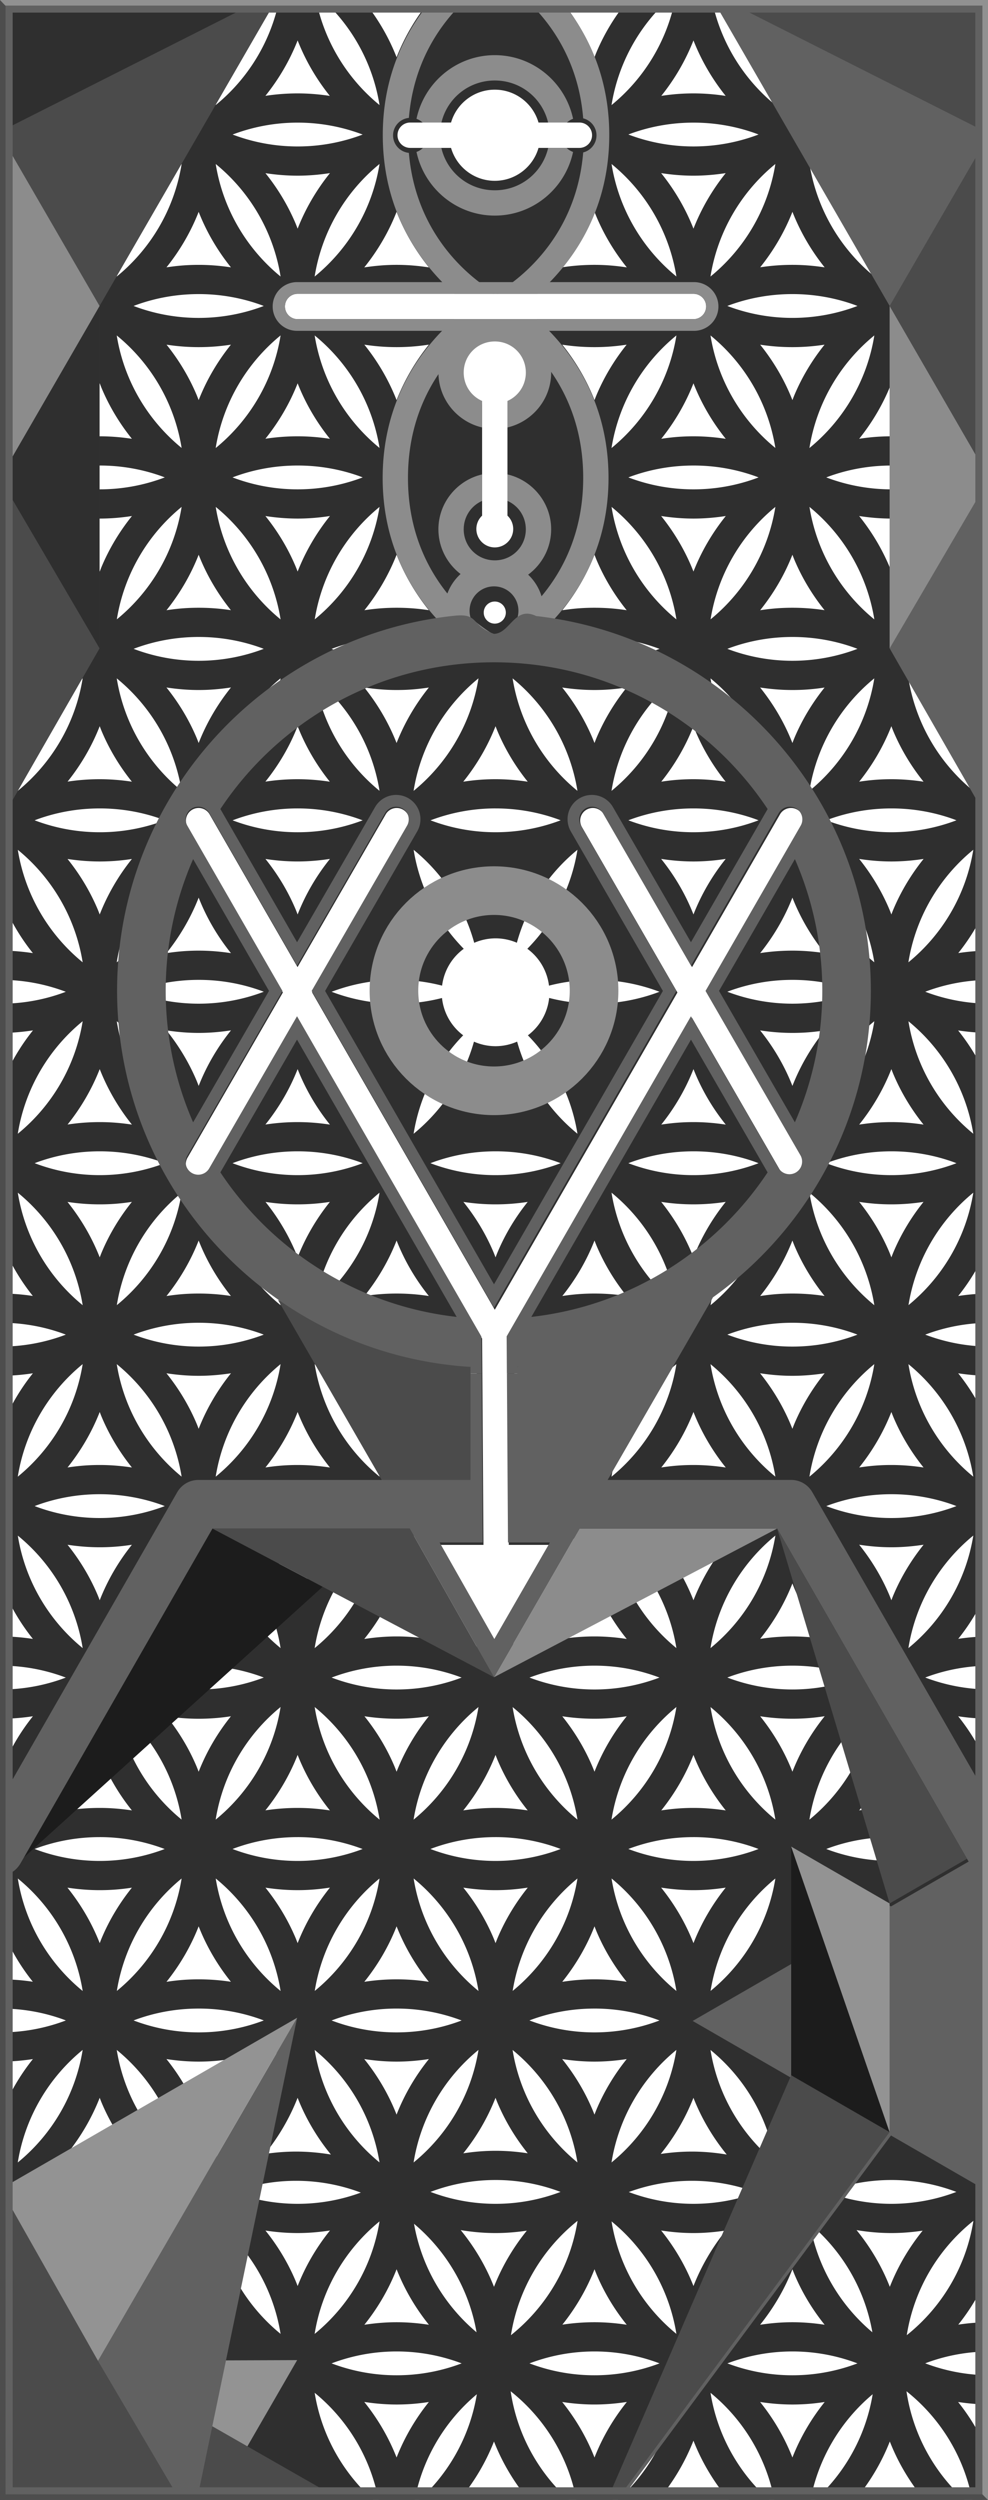 <?xml version="1.0" encoding="UTF-8" standalone="no"?>
<!-- Created with Inkscape (http://www.inkscape.org/) -->

<svg
   xmlns:dc="http://purl.org/dc/elements/1.1/"
   xmlns:cc="http://creativecommons.org/ns#"
   xmlns:rdf="http://www.w3.org/1999/02/22-rdf-syntax-ns#"
   xmlns:svg="http://www.w3.org/2000/svg"
   xmlns="http://www.w3.org/2000/svg"
   xmlns:sodipodi="http://sodipodi.sourceforge.net/DTD/sodipodi-0.dtd"
   xmlns:inkscape="http://www.inkscape.org/namespaces/inkscape"
   width="50.8mm"
   height="128.5mm"
   viewBox="0 0 50.8 128.5"
   version="1.1"
   id="svg85367"
   inkscape:version="0.92.4 (5da689c313, 2019-01-14)"
   sodipodi:docname="CB-7-panel.svg"
   inkscape:export-filename="D:\Desktop\multiflower.png"
   inkscape:export-xdpi="4739.8994"
   inkscape:export-ydpi="4739.8994">
  <defs
     id="defs85361">
    <marker
       id="Arrow2Sstart"
       inkscape:isstock="true"
       inkscape:stockid="Arrow2Sstart"
       orient="auto"
       refX="0"
       refY="0"
       style="overflow:visible">
      <path
         d="M 8.72,4.03 -2.21,0.02 8.72,-4 c -1.75,2.37 -1.74,5.62 0,8.03 z"
         id="Arrow2SstartPath"
         style="fill:#000000;fill-opacity:1;stroke:#000000;stroke-opacity:1"
         transform="matrix(0.3,0,0,0.3,-0.69,0)"
         inkscape:connector-curvature="0" />
    </marker>
    <marker
       id="Arrow2Send"
       inkscape:isstock="true"
       inkscape:stockid="Arrow2Send"
       orient="auto"
       refX="0"
       refY="0"
       style="overflow:visible">
      <path
         d="M 8.72,4.03 -2.21,0.02 8.72,-4 c -1.75,2.37 -1.74,5.62 0,8.03 z"
         id="Arrow2SendPath"
         style="fill:#000000;fill-opacity:1;stroke:#000000;stroke-opacity:1"
         transform="matrix(-0.3,0,0,-0.3,0.69,0)"
         inkscape:connector-curvature="0" />
    </marker>
  </defs>
  <sodipodi:namedview
     id="base"
     pagecolor="#ffffff"
     bordercolor="#666666"
     borderopacity="1.0"
     inkscape:pageopacity="0.0"
     inkscape:pageshadow="2"
     inkscape:zoom="2.0000001"
     inkscape:cx="149.44407"
     inkscape:cy="295.39261"
     inkscape:document-units="mm"
     inkscape:current-layer="layer4"
     showgrid="false"
     fit-margin-top="0"
     fit-margin-left="0"
     fit-margin-right="0"
     fit-margin-bottom="0"
     units="px"
     inkscape:window-width="1920"
     inkscape:window-height="1057"
     inkscape:window-x="-8"
     inkscape:window-y="-8"
     inkscape:window-maximized="1"
     inkscape:snap-bbox="true"
     inkscape:bbox-nodes="true"
     inkscape:object-nodes="true"
     inkscape:snap-page="true"
     inkscape:object-paths="true"
     inkscape:snap-bbox-edge-midpoints="true"
     inkscape:bbox-paths="true"
     inkscape:snap-bbox-midpoints="true"
     inkscape:snap-intersection-paths="false"
     inkscape:snap-smooth-nodes="false"
     inkscape:snap-midpoints="false"
     inkscape:snap-object-midpoints="true"
     inkscape:snap-center="true"
     inkscape:snap-others="true"
     showguides="true"
     inkscape:guide-bbox="true"
     inkscape:snap-global="true"
     inkscape:snap-nodes="true"
     showborder="true"
     inkscape:showpageshadow="false" />
  <g
     inkscape:groupmode="layer"
     id="layer4"
     inkscape:label="Flower"
     style="display:inline"
     sodipodi:insensitive="true">
    <path
       style="color:#000000;font-style:normal;font-variant:normal;font-weight:normal;font-stretch:normal;font-size:medium;line-height:normal;font-family:sans-serif;font-variant-ligatures:normal;font-variant-position:normal;font-variant-caps:normal;font-variant-numeric:normal;font-variant-alternates:normal;font-feature-settings:normal;text-indent:0;text-align:start;text-decoration:none;text-decoration-line:none;text-decoration-style:solid;text-decoration-color:#000000;letter-spacing:normal;word-spacing:normal;text-transform:none;writing-mode:lr-tb;direction:ltr;text-orientation:mixed;dominant-baseline:auto;baseline-shift:baseline;text-anchor:start;white-space:normal;shape-padding:0;clip-rule:nonzero;display:inline;overflow:visible;visibility:visible;opacity:1;isolation:auto;mix-blend-mode:normal;color-interpolation:sRGB;color-interpolation-filters:linearRGB;solid-color:#000000;solid-opacity:1;vector-effect:none;fill:#2f2f2f;fill-opacity:1;fill-rule:nonzero;stroke:none;stroke-width:5.669;stroke-linecap:butt;stroke-linejoin:miter;stroke-miterlimit:4;stroke-dasharray:none;stroke-dashoffset:0;stroke-opacity:1;paint-order:normal;color-rendering:auto;image-rendering:auto;shape-rendering:auto;text-rendering:auto;enable-background:accumulate"
       d="M 6.658,0 C 3.853,3.424 1.595,7.308 0,11.518 v 29.131 C 1.546,44.727 3.701,48.508 6.385,51.855 4.349,51.545 2.269,51.371 0.148,51.371 0.099,51.371 0.05,51.375 0,51.375 v 5.67 c 0.05,-2.06e-4 0.099,-0.004 0.148,-0.004 4.45,0 8.699,0.826 12.621,2.312 C 9.39,60.634 5.766,61.424 1.98,61.615 1.373,61.646 0.763,61.662 0.148,61.662 0.099,61.662 0.05,61.658 0,61.658 v 5.67 c 0.05,1.77e-4 0.099,0.004 0.148,0.004 2.122,0 4.204,-0.164 6.238,-0.479 C 3.7,70.201 1.545,73.984 0,78.064 v 29.098 c 1.547,4.073 3.702,7.85 6.385,11.193 -2.034,-0.311 -4.116,-0.473 -6.236,-0.473 -0.05,0 -0.099,0.004 -0.148,0.004 v 5.668 c 0.05,-2.1e-4 0.099,-0.004 0.148,-0.004 4.304,0 8.427,0.762 12.242,2.156 0.129,0.047 0.255,0.101 0.383,0.15 -3.923,1.487 -8.173,2.314 -12.625,2.314 -0.05,0 -0.099,-0.004 -0.148,-0.004 v 5.67 c 0.05,1.8e-4 0.099,0.004 0.148,0.004 2.123,0 4.202,-0.18 6.238,-0.492 C 3.699,136.7 1.545,140.489 0,144.574 v 29.1 c 1.545,4.077 3.697,7.858 6.381,11.203 -2.034,-0.31 -4.113,-0.484 -6.232,-0.484 -0.05,0 -0.099,0.004 -0.148,0.004 v 5.67 c 0.05,-2.1e-4 0.099,-0.004 0.148,-0.004 4.45,0 8.699,0.826 12.621,2.312 -3.38,1.281 -7.003,2.07 -10.789,2.262 -0.607,0.031 -1.217,0.047 -1.832,0.047 -0.05,0 -0.099,-0.004 -0.148,-0.004 v 5.67 c 0.05,1.8e-4 0.099,0.004 0.148,0.004 2.127,0 4.21,-0.181 6.25,-0.494 C 3.705,203.212 1.547,207.002 0,211.09 v 29.068 c 1.54,4.082 3.688,7.868 6.371,11.217 -2.03,-0.31 -4.107,-0.471 -6.223,-0.471 -0.05,0 -0.099,0.004 -0.148,0.004 v 5.67 c 0.05,-1.4e-4 0.099,-0.004 0.148,-0.004 4.304,0 8.427,0.76 12.242,2.154 0.129,0.047 0.255,0.101 0.383,0.15 -3.923,1.488 -8.173,2.316 -12.625,2.316 -0.05,0 -0.099,-0.004 -0.148,-0.004 v 5.668 c 0.05,1.1e-4 0.099,0.004 0.148,0.004 2.122,0 4.201,-0.179 6.236,-0.49 C 3.699,269.722 1.545,273.509 0,277.592 v 29.098 c 1.546,4.079 3.7,7.862 6.385,11.209 -2.035,-0.31 -4.115,-0.484 -6.236,-0.484 -0.05,0 -0.099,0.004 -0.148,0.004 v 5.67 c 0.05,-2e-4 0.099,-0.004 0.148,-0.004 4.45,0 8.699,0.826 12.621,2.312 -3.38,1.281 -7.003,2.07 -10.789,2.262 -0.607,0.031 -1.217,0.047 -1.832,0.047 -0.05,0 -0.099,-0.004 -0.148,-0.004 v 5.67 c 0.05,1.8e-4 0.099,0.004 0.148,0.004 2.122,0 4.204,-0.164 6.238,-0.479 C 3.7,336.244 1.545,340.026 0,344.105 v 29.102 c 1.542,4.072 3.69,7.848 6.369,11.189 -2.029,-0.309 -4.106,-0.471 -6.221,-0.471 -0.05,0 -0.099,0.004 -0.148,0.004 v 5.67 c 0.05,-2e-4 0.099,-0.004 0.148,-0.004 4.304,0 8.427,0.76 12.242,2.154 0.132,0.048 0.26,0.104 0.391,0.154 -3.383,1.283 -7.01,2.074 -10.801,2.266 -0.607,0.031 -1.217,0.047 -1.832,0.047 -0.05,0 -0.099,-0.004 -0.148,-0.004 v 5.668 c 0.05,1.8e-4 0.099,0.004 0.148,0.004 2.122,0 4.201,-0.179 6.236,-0.49 C 3.699,402.743 1.545,406.53 0,410.613 v 75.057 h 73.307 c -6.394,-5.361 -10.865,-12.923 -12.252,-21.543 6.501,5.316 11.063,12.893 12.527,21.543 h 6.736 c 1.441,-8.503 5.875,-15.965 12.201,-21.266 -1.396,8.483 -5.775,15.941 -12.039,21.266 h 30.756 c -6.414,-5.446 -10.867,-13.114 -12.156,-21.844 6.703,5.328 11.415,13.028 12.91,21.844 h 6.727 c 1.464,-8.65 6.026,-16.227 12.527,-21.543 -1.387,8.621 -5.86,16.182 -12.254,21.543 h 8.076 c 3.162,-3.587 5.71,-7.729 7.484,-12.256 1.776,4.533 4.343,8.665 7.51,12.256 h 8.049 c -6.395,-5.36 -10.864,-12.924 -12.252,-21.543 6.501,5.316 11.063,12.893 12.527,21.543 h 6.734 c 1.441,-8.504 5.876,-15.965 12.203,-21.266 -1.395,8.485 -5.778,15.939 -12.041,21.266 h 30.756 c -6.414,-5.445 -10.864,-13.113 -12.154,-21.842 6.702,5.328 11.412,13.028 12.906,21.842 H 192 v -9.268 c -1.523,-3.806 -3.577,-7.344 -6.105,-10.494 1.993,0.305 4.03,0.476 6.105,0.484 v -5.67 c -4.398,-0.018 -8.599,-0.839 -12.479,-2.311 0.129,-0.05 0.256,-0.105 0.387,-0.152 3.77,-1.378 7.842,-2.133 12.092,-2.15 v -5.67 l -1.969,0.051 c -1.387,0.07 -2.754,0.211 -4.102,0.416 2.509,-3.13 4.552,-6.641 6.07,-10.418 v -97.16 c -1.524,-3.78 -3.574,-7.293 -6.088,-10.426 1.987,0.304 4.019,0.463 6.088,0.471 v -5.672 c -4.397,-0.018 -8.596,-0.842 -12.475,-2.312 0.128,-0.05 0.254,-0.103 0.383,-0.15 3.77,-1.378 7.842,-2.133 12.092,-2.15 v -5.67 c -0.66,0.002 -1.317,0.018 -1.969,0.051 -1.388,0.071 -2.758,0.211 -4.107,0.416 2.51,-3.133 4.556,-6.648 6.076,-10.428 v -30.637 c -1.521,-3.789 -3.569,-7.31 -6.086,-10.447 1.988,0.304 4.016,0.478 6.086,0.486 v -5.668 c -4.397,-0.018 -8.596,-0.842 -12.475,-2.312 0.128,-0.049 0.254,-0.103 0.383,-0.15 3.77,-1.378 7.842,-2.133 12.092,-2.15 v -5.67 c -0.66,0.002 -1.317,0.016 -1.969,0.049 -1.391,0.071 -2.76,0.218 -4.111,0.424 2.515,-3.137 4.561,-6.657 6.08,-10.443 v -30.631 c -1.525,-3.785 -3.579,-7.303 -6.098,-10.439 1.991,0.304 4.025,0.474 6.098,0.482 v -5.67 c -4.397,-0.018 -8.596,-0.842 -12.475,-2.312 0.128,-0.05 0.254,-0.103 0.383,-0.15 3.77,-1.378 7.842,-2.133 12.092,-2.15 v -5.67 c -0.66,0.002 -1.317,0.018 -1.969,0.051 -1.387,0.07 -2.754,0.211 -4.102,0.416 2.509,-3.13 4.552,-6.641 6.07,-10.418 V 143.801 c -1.52,-3.787 -3.567,-7.307 -6.082,-10.443 1.986,0.303 4.015,0.472 6.082,0.48 v -5.67 c -4.397,-0.018 -8.596,-0.84 -12.475,-2.311 0.128,-0.049 0.254,-0.103 0.383,-0.15 3.77,-1.378 7.842,-2.135 12.092,-2.152 v -5.668 c -0.66,0.002 -1.317,0.016 -1.969,0.049 -1.391,0.071 -2.761,0.218 -4.111,0.426 2.513,-3.133 4.56,-6.648 6.08,-10.43 V 77.285 c -1.525,-3.782 -3.576,-7.297 -6.092,-10.432 1.987,0.307 4.021,0.467 6.092,0.475 v -5.67 c -4.397,-0.019 -8.596,-0.842 -12.475,-2.312 0.128,-0.049 0.254,-0.103 0.383,-0.15 3.77,-1.378 7.842,-2.133 12.092,-2.15 V 51.375 c -0.66,0.003 -1.317,0.018 -1.969,0.051 -1.388,0.071 -2.758,0.211 -4.107,0.416 2.51,-3.133 4.556,-6.647 6.076,-10.428 V 10.73 C 190.426,6.822 188.269,3.211 185.639,0 h -7.736 c 5.691,5.266 9.65,12.366 10.941,20.381 C 182.633,15.304 178.19,8.166 176.525,0 h -7.152 c -1.664,8.165 -6.103,15.302 -12.312,20.379 C 158.351,12.366 162.307,5.266 167.994,0 h -7.732 c -2.711,3.314 -4.921,7.054 -6.508,11.105 C 152.165,7.048 149.934,3.316 147.215,0 h -7.713 c 5.691,5.266 9.65,12.366 10.941,20.381 C 144.232,15.304 139.79,8.166 138.125,0 h -7.152 C 129.308,8.169 124.865,15.308 118.65,20.385 119.941,12.37 123.9,5.267 129.59,0 h -7.717 c -2.486,3.029 -4.564,6.403 -6.113,10.061 -0.145,0.342 -0.274,0.692 -0.41,1.039 C 113.761,7.044 111.531,3.315 108.814,0 H 83.482 C 80.766,3.315 78.538,7.045 76.949,11.1 75.36,7.044 73.131,3.315 70.414,0 h -7.715 c 5.691,5.266 9.65,12.364 10.941,20.379 C 67.43,15.302 62.99,8.166 61.326,0 H 54.172 C 52.507,8.169 48.064,15.308 41.85,20.385 43.14,12.37 47.099,5.267 52.789,0 H 45.082 C 42.365,3.314 40.136,7.043 38.547,11.098 38.411,10.751 38.281,10.402 38.137,10.061 36.588,6.404 34.51,3.029 32.025,0 H 24.299 C 29.99,5.266 33.948,12.364 35.24,20.379 29.03,15.302 24.587,8.166 22.922,0 H 15.771 C 14.107,8.169 9.663,15.308 3.449,20.385 4.739,12.37 8.699,5.267 14.389,0 Z M 19.348,7.838 c 0.136,0.347 0.265,0.697 0.41,1.039 1.492,3.521 3.471,6.783 5.834,9.725 -2.038,-0.311 -4.12,-0.486 -6.244,-0.486 -0.711,0 -1.417,0.019 -2.119,0.055 -1.392,0.071 -2.765,0.212 -4.117,0.418 2.584,-3.227 4.704,-6.84 6.236,-10.75 z m 38.4,0.002 c 1.534,3.915 3.659,7.532 6.248,10.762 -2.039,-0.311 -4.123,-0.486 -6.248,-0.486 -0.711,0 -1.417,0.019 -2.119,0.055 -1.397,0.071 -2.775,0.213 -4.133,0.42 2.588,-3.227 4.718,-6.837 6.252,-10.75 z m 76.803,0 c 1.534,3.915 3.66,7.532 6.248,10.762 -2.04,-0.312 -4.124,-0.486 -6.25,-0.486 -0.711,0 -1.415,0.019 -2.117,0.055 -1.395,0.071 -2.77,0.22 -4.125,0.428 2.587,-3.228 4.71,-6.844 6.244,-10.758 z m 38.398,0 c 0.136,0.347 0.267,0.695 0.412,1.037 1.492,3.521 3.472,6.782 5.834,9.725 -2.038,-0.311 -4.12,-0.486 -6.244,-0.486 -0.711,0 -1.417,0.019 -2.119,0.055 -1.396,0.071 -2.771,0.222 -4.127,0.43 2.587,-3.229 4.71,-6.846 6.244,-10.76 z M 96,17.395 c 4.026,-1.2e-4 7.417,2.693 8.484,6.375 h 7.934 a 2.458,2.458 0 1 1 0,4.916 h -7.932 c -1.064,3.687 -4.457,6.385 -8.486,6.385 -4.029,1.21e-4 -7.422,-2.698 -8.486,-6.385 h -7.93 a 2.458,2.458 0 1 1 0,-4.916 h 7.932 C 88.583,20.088 91.974,17.394 96,17.395 Z m -76.652,6.391 c 4.304,1e-6 8.427,0.76 12.242,2.154 0.132,0.048 0.26,0.104 0.391,0.154 -3.383,1.283 -7.008,2.074 -10.799,2.266 -0.607,0.031 -1.219,0.047 -1.834,0.047 -4.453,0 -8.704,-0.826 -12.629,-2.314 0.129,-0.05 0.256,-0.105 0.387,-0.152 3.815,-1.394 7.938,-2.154 12.242,-2.154 z m 38.4,0 c 4.449,0 8.697,0.826 12.619,2.312 -3.379,1.28 -7,2.071 -10.785,2.262 -0.607,0.031 -1.219,0.047 -1.834,0.047 -4.449,0 -8.696,-0.825 -12.617,-2.311 3.921,-1.485 8.169,-2.311 12.617,-2.311 z m 76.801,0 c 4.304,1e-6 8.427,0.76 12.242,2.154 0.13,0.048 0.257,0.103 0.387,0.152 -3.924,1.488 -8.176,2.314 -12.629,2.314 -4.452,0 -8.703,-0.827 -12.627,-2.314 0.129,-0.05 0.256,-0.105 0.387,-0.152 3.815,-1.394 7.936,-2.154 12.24,-2.154 z m 38.402,0 c 4.304,0 8.425,0.76 12.24,2.154 0.13,0.048 0.257,0.103 0.387,0.152 -3.924,1.488 -8.175,2.314 -12.627,2.314 -4.452,0 -8.705,-0.827 -12.629,-2.314 0.129,-0.05 0.256,-0.105 0.387,-0.152 3.815,-1.394 7.938,-2.154 12.242,-2.154 z M 35.242,31.803 c -1.411,8.777 -6.014,16.463 -12.594,21.84 1.412,-8.775 6.014,-16.464 12.594,-21.84 z m 38.4,0 c -1.411,8.777 -6.014,16.463 -12.594,21.84 1.412,-8.775 6.014,-16.464 12.594,-21.84 z m 76.801,0.002 c -1.412,8.775 -6.013,16.462 -12.594,21.838 1.412,-8.774 6.015,-16.462 12.594,-21.838 z m 38.4,0 c -1.413,8.773 -6.012,16.459 -12.592,21.834 1.412,-8.772 6.014,-16.459 12.592,-21.834 z M 3.455,31.811 C 10.03,37.185 14.628,44.867 16.041,53.637 9.467,48.261 4.867,40.581 3.455,31.811 Z m 38.4,0 C 48.431,37.185 53.028,44.867 54.441,53.637 47.866,48.262 43.268,40.58 41.855,31.811 Z m 76.801,0 c 6.575,5.374 11.173,13.056 12.586,21.824 -6.575,-5.374 -11.173,-13.056 -12.586,-21.824 z m 38.41,0.008 c 6.569,5.373 11.161,13.05 12.574,21.812 -6.568,-5.372 -11.16,-13.05 -12.574,-21.812 z m -93.047,1.76 c -2.597,3.234 -4.734,6.852 -6.271,10.775 -0.136,-0.347 -0.265,-0.697 -0.41,-1.039 -1.492,-3.521 -3.47,-6.783 -5.832,-9.725 2.037,0.311 4.119,0.486 6.242,0.486 2.134,0 4.224,-0.183 6.271,-0.498 z m 64.26,0 c 2.046,0.315 4.136,0.498 6.27,0.498 2.129,0 4.214,-0.182 6.256,-0.496 -2.592,3.233 -4.718,6.854 -6.254,10.773 -1.537,-3.923 -3.675,-7.542 -6.271,-10.775 z m 38.422,0.004 c 2.04,0.313 4.123,0.494 6.25,0.494 2.127,0 4.211,-0.181 6.252,-0.494 -2.365,2.945 -4.349,6.208 -5.842,9.732 -0.145,0.342 -0.276,0.692 -0.412,1.039 -0.136,-0.347 -0.265,-0.697 -0.41,-1.039 -1.493,-3.524 -3.473,-6.789 -5.838,-9.732 z m -153.598,0.008 c 2.038,0.311 4.12,0.486 6.244,0.486 0.711,0 1.417,-0.019 2.119,-0.055 1.396,-0.071 2.771,-0.222 4.127,-0.43 -2.588,3.23 -4.712,6.848 -6.246,10.764 C 19.212,44.008 19.083,43.657 18.938,43.314 17.446,39.793 15.467,36.531 13.104,33.59 Z m 140.65,7.496 c 1.534,3.919 3.66,7.54 6.25,10.773 -2.041,-0.312 -4.127,-0.488 -6.254,-0.488 -0.711,0 -1.417,0.019 -2.119,0.055 -1.398,0.071 -2.777,0.213 -4.135,0.42 2.591,-3.23 4.724,-6.843 6.258,-10.76 z m -76.805,0.006 c 1.537,3.923 3.674,7.541 6.27,10.775 -2.046,-0.315 -4.136,-0.496 -6.27,-0.496 -2.134,-1e-6 -4.224,0.183 -6.271,0.498 2.597,-3.234 4.734,-6.853 6.271,-10.777 z m 38.4,0 c 1.537,3.924 3.675,7.541 6.271,10.775 -2.047,-0.315 -4.138,-0.496 -6.271,-0.496 -0.711,0 -1.417,0.019 -2.119,0.055 -1.397,0.071 -2.775,0.213 -4.133,0.42 2.588,-3.228 4.718,-6.839 6.252,-10.754 z m -76.803,0.002 c 1.536,3.92 3.672,7.534 6.266,10.766 -2.044,-0.313 -4.133,-0.488 -6.264,-0.488 -0.711,0 -1.417,0.019 -2.119,0.055 -1.397,0.071 -2.772,0.222 -4.129,0.43 2.588,-3.23 4.712,-6.847 6.246,-10.762 z m 19.201,15.895 h 76.803 a 2.458,2.458 0 1 1 0,4.916 H 57.748 a 2.458,2.458 0 1 1 0,-4.916 z m -19.199,0.053 c 4.304,-1e-6 8.427,0.76 12.242,2.154 0.132,0.048 0.26,0.104 0.391,0.154 -3.383,1.283 -7.01,2.074 -10.801,2.266 -0.607,0.031 -1.217,0.047 -1.832,0.047 -4.452,0 -8.705,-0.827 -12.629,-2.314 0.129,-0.05 0.256,-0.105 0.387,-0.152 3.815,-1.394 7.938,-2.154 12.242,-2.154 z m 115.201,0 c 4.304,0 8.427,0.76 12.242,2.154 0.13,0.047 0.256,0.103 0.385,0.152 -3.924,1.488 -8.175,2.314 -12.627,2.314 -4.452,1e-6 -8.703,-0.827 -12.627,-2.314 0.129,-0.05 0.255,-0.105 0.385,-0.152 3.815,-1.394 7.938,-2.154 12.242,-2.154 z M 16.043,65.059 C 14.632,73.838 10.029,81.529 3.447,86.906 4.857,78.128 9.462,70.436 16.043,65.059 Z m 38.4,0 C 53.033,73.838 48.43,81.529 41.848,86.906 43.258,78.128 47.862,70.436 54.443,65.059 Z m 76.801,0 c -1.411,8.779 -6.014,16.47 -12.596,21.848 1.41,-8.778 6.014,-16.47 12.596,-21.848 z m 38.4,0 c -1.411,8.779 -6.014,16.47 -12.596,21.848 1.41,-8.778 6.014,-16.47 12.596,-21.848 z m -146.994,0.006 c 6.576,5.374 11.176,13.055 12.59,21.824 -6.575,-5.374 -11.177,-13.055 -12.59,-21.824 z m 115.205,0 c 6.576,5.374 11.174,13.057 12.588,21.826 -6.575,-5.374 -11.175,-13.057 -12.588,-21.826 z m -76.801,0.002 c 6.575,5.373 11.172,13.054 12.586,21.822 -6.575,-5.374 -11.173,-13.054 -12.586,-21.822 z m 115.201,0 c 6.575,5.374 11.174,13.056 12.588,21.824 C 182.268,81.516 177.669,73.836 176.256,65.066 Z M 96,65.268 c 3.771,-4.9e-5 6.828,3.057 6.828,6.828 4e-5,2.903 -1.815,5.375 -4.369,6.363 v 21.562 c 0.684,0.651 1.115,1.565 1.115,2.584 4.7e-5,1.974 -1.6,3.574 -3.574,3.574 -1.974,5e-5 -3.574,-1.6 -3.574,-3.574 -2.4e-5,-1.019 0.431,-1.933 1.115,-2.584 V 78.459 C 90.987,77.471 89.172,74.999 89.172,72.096 89.172,68.325 92.229,65.268 96,65.268 Z m -12.789,1.578 c -2.592,3.231 -4.726,6.845 -6.262,10.764 -1.535,-3.917 -3.667,-7.528 -6.258,-10.758 2.04,0.316 4.13,0.48 6.258,0.48 0.711,0 1.417,-0.019 2.119,-0.055 1.402,-0.071 2.782,-0.221 4.143,-0.432 z m -38.404,0.006 c -2.591,3.229 -4.725,6.839 -6.26,10.756 -0.136,-0.346 -0.265,-0.695 -0.41,-1.037 -1.49,-3.517 -3.465,-6.778 -5.824,-9.717 2.034,0.314 4.115,0.479 6.236,0.479 2.128,0 4.218,-0.164 6.258,-0.48 z m 76.779,0.002 c -2.36,2.939 -4.336,6.199 -5.826,9.717 -0.145,0.342 -0.274,0.692 -0.41,1.039 -1.534,-3.915 -3.665,-7.524 -6.254,-10.752 2.04,0.313 4.128,0.475 6.254,0.475 2.121,0 4.203,-0.165 6.236,-0.479 z m 38.4,0 c -2.36,2.939 -4.336,6.199 -5.826,9.717 -0.145,0.342 -0.274,0.692 -0.41,1.039 -1.534,-3.915 -3.667,-7.524 -6.256,-10.752 2.04,0.313 4.129,0.475 6.256,0.475 2.121,0 4.203,-0.165 6.236,-0.479 z m -140.639,7.494 c 0.136,0.347 0.265,0.697 0.41,1.039 1.492,3.521 3.473,6.783 5.836,9.727 -2.039,-0.311 -4.122,-0.486 -6.246,-0.486 -0.711,0 -1.417,0.019 -2.119,0.055 -1.392,0.071 -2.766,0.212 -4.119,0.418 2.584,-3.228 4.706,-6.841 6.238,-10.752 z m 38.4,0.002 c 1.536,3.92 3.671,7.536 6.266,10.768 -2.045,-0.313 -4.134,-0.49 -6.266,-0.49 -0.711,0 -1.417,0.019 -2.119,0.055 -1.397,0.071 -2.775,0.213 -4.133,0.42 2.588,-3.228 4.718,-6.838 6.252,-10.752 z m 76.803,0 c 1.536,3.92 3.67,7.536 6.264,10.768 -2.045,-0.313 -4.134,-0.49 -6.266,-0.49 -0.711,0 -1.415,0.019 -2.117,0.055 -1.396,0.071 -2.771,0.222 -4.127,0.43 2.588,-3.23 4.712,-6.847 6.246,-10.762 z m 38.398,0 c 0.136,0.347 0.267,0.695 0.412,1.037 1.492,3.521 3.469,6.784 5.832,9.727 -2.037,-0.311 -4.119,-0.486 -6.242,-0.486 -0.711,0 -1.417,0.019 -2.119,0.055 -1.397,0.071 -2.772,0.222 -4.129,0.43 2.588,-3.23 4.712,-6.847 6.246,-10.762 z M 19.348,90.297 c 4.304,10e-7 8.427,0.76 12.242,2.154 0.129,0.047 0.255,0.101 0.383,0.15 -3.923,1.488 -8.173,2.316 -12.625,2.316 -4.452,10e-7 -8.702,-0.829 -12.625,-2.316 0.128,-0.049 0.254,-0.103 0.383,-0.15 3.815,-1.394 7.938,-2.154 12.242,-2.154 z m 38.4,0 c 4.304,10e-7 8.427,0.76 12.242,2.154 0.129,0.047 0.255,0.101 0.383,0.15 -3.923,1.488 -8.173,2.316 -12.625,2.316 -4.453,0 -8.705,-0.826 -12.629,-2.314 0.129,-0.05 0.256,-0.105 0.387,-0.152 3.815,-1.394 7.938,-2.154 12.242,-2.154 z m 76.801,0 c 4.304,-10e-7 8.427,0.76 12.242,2.154 0.132,0.048 0.26,0.104 0.391,0.154 -3.383,1.283 -7.009,2.074 -10.799,2.266 -0.607,0.031 -1.219,0.047 -1.834,0.047 -4.452,10e-7 -8.703,-0.827 -12.627,-2.314 0.129,-0.05 0.256,-0.105 0.387,-0.152 3.815,-1.394 7.936,-2.154 12.24,-2.154 z m 38.402,0 c 4.304,-10e-7 8.425,0.76 12.24,2.154 0.132,0.048 0.26,0.104 0.391,0.154 -3.383,1.283 -7.009,2.074 -10.799,2.266 -0.607,0.031 -1.217,0.047 -1.832,0.047 -4.452,10e-7 -8.705,-0.827 -12.629,-2.314 0.129,-0.05 0.256,-0.105 0.387,-0.152 3.815,-1.394 7.938,-2.154 12.242,-2.154 z M 3.455,98.322 C 10.03,103.697 14.631,111.379 16.043,120.148 9.467,114.775 4.868,107.092 3.455,98.322 Z m 31.785,0 c -1.412,8.763 -6.004,16.439 -12.572,21.813 1.415,-8.762 6.004,-16.441 12.572,-21.813 z m 6.615,0 c 6.575,5.374 11.175,13.057 12.588,21.826 -6.576,-5.374 -11.175,-13.057 -12.588,-21.826 z m 76.801,0 c 6.575,5.374 11.175,13.055 12.588,21.824 -6.576,-5.374 -11.175,-13.055 -12.588,-21.824 z m 31.787,0 c -1.412,8.763 -6.005,16.441 -12.574,21.814 1.415,-8.763 6.005,-16.443 12.574,-21.814 z m 6.613,0 c 6.575,5.374 11.175,13.057 12.588,21.826 -6.576,-5.374 -11.175,-13.057 -12.588,-21.826 z m 31.787,0 c -1.412,8.762 -6.004,16.439 -12.572,21.813 1.415,-8.763 6.004,-16.441 12.572,-21.813 z m -115.203,0.002 c -1.412,8.762 -6.005,16.438 -12.572,21.811 1.415,-8.762 6.005,-16.439 12.572,-21.811 z m -60.564,1.766 c 2.047,0.315 4.137,0.496 6.271,0.496 2.128,0 4.213,-0.181 6.254,-0.494 -2.366,2.945 -4.35,6.209 -5.844,9.734 -0.145,0.342 -0.274,0.692 -0.41,1.039 -1.537,-3.923 -3.675,-7.541 -6.271,-10.775 z m 50.943,0 c -2.597,3.234 -4.734,6.851 -6.271,10.773 -0.136,-0.346 -0.265,-0.695 -0.41,-1.037 -1.493,-3.524 -3.474,-6.789 -5.84,-9.732 2.04,0.313 4.123,0.492 6.25,0.492 2.134,0 4.224,-0.181 6.271,-0.496 z m 64.26,0 c 2.046,0.315 4.136,0.496 6.27,0.496 2.135,0 4.226,-0.181 6.273,-0.496 -2.596,3.234 -4.734,6.851 -6.271,10.773 -1.537,-3.923 -3.675,-7.54 -6.271,-10.773 z m 38.42,0.002 c 2.041,0.313 4.125,0.494 6.252,0.494 2.127,0 4.21,-0.181 6.25,-0.494 -2.366,2.944 -4.347,6.21 -5.84,9.734 -0.145,0.342 -0.276,0.691 -0.412,1.037 -0.136,-0.346 -0.265,-0.695 -0.41,-1.037 -1.493,-3.525 -3.474,-6.79 -5.84,-9.734 z m -89.75,7.512 c 1.534,3.915 3.665,7.525 6.254,10.754 -2.04,-0.313 -4.128,-0.475 -6.254,-0.475 -2.123,0 -4.208,0.166 -6.244,0.48 2.587,-3.229 4.71,-6.846 6.244,-10.76 z m 38.4,0 c 0.136,0.347 0.265,0.697 0.41,1.039 1.491,3.519 3.472,6.778 5.832,9.719 -2.035,-0.315 -4.12,-0.479 -6.242,-0.479 -0.711,0 -1.417,0.017 -2.119,0.053 -1.396,0.071 -2.771,0.221 -4.127,0.43 2.588,-3.23 4.712,-6.847 6.246,-10.762 z m 38.4,0 c 0.136,0.347 0.265,0.697 0.41,1.039 1.49,3.516 3.468,6.773 5.826,9.713 -2.034,-0.311 -4.116,-0.473 -6.236,-0.473 -0.711,0 -1.417,0.017 -2.119,0.053 -1.402,0.071 -2.782,0.221 -4.143,0.432 2.592,-3.231 4.726,-6.845 6.262,-10.764 z m -115.203,0.002 c 1.534,3.915 3.667,7.524 6.256,10.752 -2.04,-0.313 -4.128,-0.475 -6.254,-0.475 -0.711,0 -1.417,0.017 -2.119,0.053 -1.396,0.071 -2.771,0.221 -4.127,0.43 2.587,-3.229 4.71,-6.846 6.244,-10.76 z M 96,116.678 c 1.183,0 2.143,0.959 2.143,2.143 4e-6,1.183 -0.959,2.143 -2.143,2.143 -1.183,0 -2.143,-0.959 -2.143,-2.143 -4e-6,-1.183 0.959,-2.143 2.143,-2.143 z m -57.451,6.873 c 4.304,0 8.427,0.762 12.242,2.156 0.129,0.047 0.255,0.101 0.383,0.15 -3.923,1.487 -8.173,2.314 -12.625,2.314 -4.451,0 -8.702,-0.827 -12.625,-2.314 0.128,-0.049 0.254,-0.103 0.383,-0.15 3.815,-1.394 7.938,-2.156 12.242,-2.156 z m 38.4,0 c 4.447,0 8.693,0.828 12.613,2.312 -3.92,1.484 -8.166,2.309 -12.613,2.309 -4.448,0 -8.695,-0.824 -12.615,-2.309 3.921,-1.485 8.167,-2.312 12.615,-2.312 z m 38.4,0 c 4.448,0 8.694,0.827 12.615,2.312 -3.921,1.485 -8.168,2.309 -12.615,2.309 -4.452,-10e-6 -8.702,-0.827 -12.625,-2.314 0.128,-0.049 0.254,-0.103 0.383,-0.15 3.815,-1.394 7.938,-2.156 12.242,-2.156 z m 38.4,0 c 4.304,0 8.427,0.762 12.242,2.156 0.129,0.047 0.255,0.101 0.383,0.15 -3.923,1.487 -8.173,2.314 -12.625,2.314 -4.452,0 -8.702,-0.827 -12.625,-2.314 0.128,-0.049 0.254,-0.103 0.383,-0.15 3.815,-1.394 7.938,-2.156 12.242,-2.156 z m -137.709,8.021 c -1.413,8.773 -6.013,16.459 -12.592,21.834 1.412,-8.772 6.015,-16.459 12.592,-21.834 z m 38.4,0 c -1.413,8.773 -6.013,16.459 -12.592,21.834 1.412,-8.772 6.015,-16.459 12.592,-21.834 z m 38.4,0 c -1.413,8.773 -6.013,16.459 -12.592,21.834 1.412,-8.772 6.015,-16.459 12.592,-21.834 z m 38.4,0 c -1.413,8.773 -6.013,16.459 -12.592,21.834 1.412,-8.772 6.014,-16.459 12.592,-21.834 z m 38.4,0 c -1.413,8.773 -6.013,16.459 -12.592,21.834 1.412,-8.772 6.015,-16.459 12.592,-21.834 z m -146.988,0.008 c 6.574,5.373 11.173,13.053 12.586,21.82 -6.574,-5.373 -11.172,-13.053 -12.586,-21.82 z m 115.203,0 c 6.575,5.374 11.173,13.054 12.586,21.822 -6.574,-5.373 -11.172,-13.055 -12.586,-21.822 z m -76.799,0.002 c 6.573,5.373 11.169,13.052 12.582,21.818 -6.573,-5.373 -11.168,-13.052 -12.582,-21.818 z m 38.4,0 c 6.574,5.374 11.171,13.053 12.584,21.82 -6.574,-5.373 -11.17,-13.053 -12.584,-21.82 z m 76.801,0 c 6.574,5.374 11.171,13.053 12.584,21.82 -6.574,-5.373 -11.17,-13.054 -12.584,-21.82 z m -131.439,1.762 c -2.598,3.234 -4.736,6.852 -6.273,10.775 -0.136,-0.346 -0.265,-0.695 -0.41,-1.037 -1.493,-3.525 -3.476,-6.79 -5.842,-9.734 2.041,0.313 4.126,0.494 6.254,0.494 2.134,0 4.225,-0.183 6.271,-0.498 z m 25.857,0 c 2.047,0.315 4.137,0.498 6.271,0.498 0.711,0 1.417,-0.017 2.119,-0.053 1.401,-0.071 2.78,-0.223 4.141,-0.432 -2.592,3.231 -4.724,6.846 -6.26,10.764 -1.538,-3.924 -3.674,-7.543 -6.271,-10.777 z m 50.924,0.004 c -2.365,2.945 -4.349,6.21 -5.842,9.734 -0.145,0.342 -0.274,0.692 -0.41,1.039 -1.536,-3.92 -3.672,-7.535 -6.266,-10.768 2.045,0.313 4.135,0.488 6.266,0.488 2.127,0 4.211,-0.181 6.252,-0.494 z m 25.883,0.006 c 2.045,0.313 4.135,0.488 6.266,0.488 0.711,0 1.417,-0.017 2.119,-0.053 1.394,-0.071 2.768,-0.22 4.123,-0.428 -2.361,2.942 -4.341,6.201 -5.832,9.721 -0.145,0.342 -0.274,0.692 -0.41,1.039 -1.536,-3.92 -3.672,-7.535 -6.266,-10.768 z m -128.137,7.506 c 0.136,0.347 0.265,0.697 0.41,1.039 1.492,3.522 3.472,6.785 5.836,9.727 -2.039,-0.311 -4.122,-0.486 -6.246,-0.486 -0.711,0 -1.417,0.017 -2.119,0.053 -1.392,0.071 -2.765,0.212 -4.117,0.418 2.584,-3.227 4.704,-6.84 6.236,-10.75 z m 38.4,0.002 c 1.535,3.916 3.661,7.534 6.25,10.764 -2.04,-0.311 -4.124,-0.486 -6.25,-0.486 -0.711,0 -1.417,0.017 -2.119,0.053 -1.397,0.071 -2.775,0.213 -4.133,0.42 2.588,-3.227 4.718,-6.837 6.252,-10.75 z m 38.4,0 c 0.136,0.347 0.267,0.695 0.412,1.037 1.492,3.522 3.473,6.784 5.836,9.727 -2.039,-0.311 -4.123,-0.486 -6.248,-0.486 -0.711,0 -1.417,0.017 -2.119,0.053 -1.401,0.071 -2.782,0.223 -4.143,0.432 2.592,-3.23 4.726,-6.844 6.262,-10.762 z m 38.402,0 c 1.535,3.916 3.659,7.534 6.248,10.764 -2.04,-0.311 -4.124,-0.486 -6.25,-0.486 -0.711,0 -1.415,0.017 -2.117,0.053 -1.395,0.071 -2.77,0.22 -4.125,0.428 2.587,-3.228 4.71,-6.844 6.244,-10.758 z m 38.398,0 c 0.136,0.347 0.267,0.695 0.412,1.037 1.492,3.522 3.473,6.784 5.836,9.727 -2.039,-0.311 -4.122,-0.486 -6.246,-0.486 -0.711,0 -1.417,0.017 -2.119,0.053 -1.396,0.071 -2.771,0.222 -4.127,0.43 2.587,-3.229 4.71,-6.846 6.244,-10.76 z M 38.438,156.725 a 2.457,2.457 0 0 1 2.244,1.262 l 17.047,29.605 17.094,-29.605 a 2.457,2.457 0 0 1 2.17,-1.262 2.457,2.457 0 0 1 2.09,3.713 l -18.521,32.074 35.438,61.543 35.441,-61.543 -18.52,-32.074 a 2.457,2.457 0 0 1 2.016,-3.713 2.457,2.457 0 0 1 2.236,1.262 l 17.1,29.607 17.051,-29.607 a 2.457,2.457 0 0 1 2.162,-1.262 2.457,2.457 0 0 1 2.096,3.713 l -18.469,32.072 18.469,31.98 a 2.459,2.459 0 0 1 -4.258,2.459 l -17.045,-29.52 -35.814,62.191 0.254,40.037 h 8.15 L 96.066,318.418 85.432,299.658 h 8.377 L 93.547,259.65 57.721,197.428 40.674,226.949 a 2.457,2.457 0 1 1 -4.252,-2.459 L 54.889,192.51 36.422,160.438 a 2.457,2.457 0 0 1 2.016,-3.713 z m -19.09,0.082 c 4.304,0 8.427,0.76 12.242,2.154 0.132,0.048 0.26,0.104 0.391,0.154 -3.383,1.283 -7.008,2.076 -10.799,2.268 -0.607,0.031 -1.219,0.045 -1.834,0.045 -4.453,1e-5 -8.704,-0.826 -12.629,-2.314 0.129,-0.05 0.256,-0.105 0.387,-0.152 3.815,-1.394 7.938,-2.154 12.242,-2.154 z m 38.4,0 c 4.449,0 8.697,0.826 12.619,2.312 -3.379,1.28 -7,2.072 -10.785,2.264 -0.607,0.031 -1.219,0.045 -1.834,0.045 -4.449,1e-5 -8.696,-0.825 -12.617,-2.311 3.921,-1.485 8.169,-2.311 12.617,-2.311 z m 38.4,0 c 4.304,0 8.427,0.76 12.242,2.154 0.13,0.048 0.257,0.103 0.387,0.152 -3.924,1.488 -8.176,2.314 -12.629,2.314 -4.449,1e-5 -8.696,-0.825 -12.617,-2.311 3.921,-1.485 8.169,-2.311 12.617,-2.311 z m 38.4,0 c 4.304,0 8.427,0.76 12.242,2.154 0.13,0.048 0.257,0.103 0.387,0.152 -3.924,1.488 -8.176,2.314 -12.629,2.314 -4.452,0 -8.703,-0.827 -12.627,-2.314 0.129,-0.05 0.256,-0.105 0.387,-0.152 3.815,-1.394 7.936,-2.154 12.24,-2.154 z m 38.402,0 c 4.304,0 8.425,0.76 12.24,2.154 0.13,0.048 0.257,0.103 0.387,0.152 -3.924,1.488 -8.175,2.314 -12.627,2.314 -4.452,1e-5 -8.705,-0.827 -12.629,-2.314 0.129,-0.05 0.256,-0.105 0.387,-0.152 3.815,-1.394 7.938,-2.154 12.242,-2.154 z m -60.908,8.021 c -1.197,7.432 -4.687,14.078 -9.725,19.205 2.326,1.703 3.846,4.291 4.201,7.152 2.823,-0.724 5.777,-1.123 8.83,-1.123 4.446,0 8.692,0.826 12.611,2.311 -3.92,1.484 -8.165,2.311 -12.611,2.311 -3.042,0 -5.985,-0.396 -8.799,-1.115 -0.309,2.885 -1.803,5.513 -4.125,7.254 4.978,5.111 8.428,11.711 9.617,19.088 -5.566,-4.549 -9.705,-10.755 -11.705,-17.871 -1.32,0.582 -2.745,0.884 -4.187,0.889 -1.442,-0.002 -2.869,-0.303 -4.189,-0.883 -2.001,7.116 -6.143,13.323 -11.711,17.871 1.188,-7.38 4.64,-13.986 9.621,-19.1 -2.312,-1.74 -3.8,-4.361 -4.109,-7.238 -2.248,0.575 -4.581,0.937 -6.98,1.059 -0.607,0.031 -1.217,0.047 -1.832,0.047 -4.446,0 -8.692,-0.826 -12.611,-2.311 3.92,-1.484 8.165,-2.311 12.611,-2.311 3.053,0 6.007,0.397 8.83,1.121 0.356,-2.86 1.876,-5.446 4.201,-7.148 -5.036,-5.126 -8.527,-11.769 -9.725,-19.199 5.61,4.585 9.773,10.853 11.754,18.039 1.307,-0.568 2.716,-0.863 4.141,-0.867 1.422,0.001 2.829,0.292 4.135,0.855 1.983,-7.185 6.149,-13.452 11.758,-18.035 z m 76.801,0 c -1.413,8.773 -6.013,16.457 -12.592,21.832 1.412,-8.772 6.015,-16.457 12.592,-21.832 z m -153.604,0.002 c -1.413,8.773 -6.013,16.457 -12.592,21.832 1.412,-8.772 6.015,-16.457 12.592,-21.832 z m -31.785,0.006 c 6.575,5.373 11.173,13.054 12.586,21.822 C 9.467,181.285 4.869,173.604 3.455,164.836 Z m 153.602,0 c 6.575,5.374 11.173,13.054 12.586,21.822 -6.574,-5.373 -11.172,-13.055 -12.586,-21.822 z m -93.037,1.764 c -2.597,3.234 -4.734,6.852 -6.271,10.775 -0.136,-0.347 -0.265,-0.697 -0.41,-1.039 -1.492,-3.521 -3.47,-6.783 -5.832,-9.725 2.037,0.311 4.119,0.486 6.242,0.486 2.134,0 4.224,-0.183 6.271,-0.498 z m 64.26,0 c 2.046,0.315 4.136,0.498 6.27,0.498 2.129,0 4.214,-0.182 6.256,-0.496 -2.592,3.233 -4.718,6.854 -6.254,10.773 -1.537,-3.923 -3.675,-7.542 -6.271,-10.775 z m 38.422,0.004 c 2.04,0.313 4.123,0.494 6.25,0.494 2.127,0 4.211,-0.181 6.252,-0.494 -2.365,2.945 -4.349,6.208 -5.842,9.732 -0.145,0.342 -0.276,0.692 -0.412,1.039 -0.136,-0.347 -0.265,-0.697 -0.41,-1.039 -1.493,-3.524 -3.473,-6.789 -5.838,-9.732 z m -153.598,0.008 c 2.038,0.311 4.12,0.486 6.244,0.486 0.711,0 1.417,-0.019 2.119,-0.055 1.396,-0.071 2.771,-0.222 4.127,-0.43 -2.588,3.23 -4.712,6.848 -6.246,10.764 -0.136,-0.347 -0.265,-0.698 -0.41,-1.041 -1.492,-3.521 -3.471,-6.783 -5.834,-9.725 z M 153.75,174.113 c 1.536,3.92 3.672,7.535 6.266,10.768 -2.045,-0.313 -4.135,-0.488 -6.266,-0.488 -0.711,0 -1.417,0.019 -2.119,0.055 -1.398,0.071 -2.778,0.212 -4.137,0.42 2.589,-3.229 4.722,-6.839 6.256,-10.754 z m -115.203,0.002 c 1.536,3.92 3.672,7.534 6.266,10.766 -2.044,-0.313 -4.133,-0.488 -6.264,-0.488 -0.711,0 -1.417,0.019 -2.119,0.055 -1.397,0.071 -2.772,0.222 -4.129,0.43 2.588,-3.23 4.712,-6.847 6.246,-10.762 z m 0.002,15.947 c 4.304,0 8.427,0.76 12.242,2.154 0.132,0.048 0.26,0.104 0.391,0.154 -3.383,1.283 -7.01,2.074 -10.801,2.266 -0.607,0.031 -1.217,0.047 -1.832,0.047 -4.452,0 -8.705,-0.827 -12.629,-2.314 0.129,-0.05 0.256,-0.105 0.387,-0.152 3.815,-1.394 7.938,-2.154 12.242,-2.154 z m 115.201,0 c 4.304,0 8.427,0.76 12.242,2.154 0.129,0.047 0.255,0.101 0.383,0.15 -3.924,1.488 -8.173,2.316 -12.625,2.316 -4.452,0 -8.703,-0.827 -12.627,-2.314 0.129,-0.05 0.255,-0.105 0.385,-0.152 3.815,-1.394 7.938,-2.154 12.242,-2.154 z m -137.709,8.02 c -1.413,8.773 -6.012,16.459 -12.592,21.834 1.412,-8.772 6.015,-16.459 12.592,-21.834 z m 153.602,0 c -1.413,8.773 -6.012,16.459 -12.592,21.834 1.412,-8.772 6.015,-16.459 12.592,-21.834 z m -146.988,0.006 c 6.574,5.373 11.17,13.053 12.584,21.82 -6.574,-5.374 -11.171,-13.053 -12.584,-21.82 z m 153.605,0.002 c 6.573,5.373 11.17,13.054 12.584,21.82 -6.574,-5.373 -11.17,-13.053 -12.584,-21.82 z m -131.441,1.766 c -2.597,3.234 -4.734,6.852 -6.271,10.775 -0.136,-0.347 -0.265,-0.697 -0.41,-1.039 -1.493,-3.524 -3.473,-6.789 -5.838,-9.732 2.04,0.313 4.123,0.494 6.25,0.494 2.134,0 4.223,-0.183 6.27,-0.498 z m 102.664,0.008 c 2.046,0.313 4.136,0.49 6.268,0.49 0.711,0 1.417,-0.019 2.119,-0.055 1.401,-0.071 2.782,-0.223 4.143,-0.432 -2.593,3.231 -4.726,6.846 -6.262,10.766 -1.536,-3.921 -3.673,-7.537 -6.268,-10.77 z m -128.135,7.506 c 1.535,3.916 3.659,7.535 6.248,10.766 -2.039,-0.311 -4.123,-0.486 -6.248,-0.486 -0.711,0 -1.417,0.019 -2.119,0.055 -1.392,0.071 -2.766,0.212 -4.119,0.418 2.584,-3.228 4.706,-6.841 6.238,-10.752 z m 38.4,0.002 c 1.536,3.92 3.672,7.534 6.266,10.766 -2.045,-0.313 -4.135,-0.488 -6.266,-0.488 -0.711,0 -1.417,0.019 -2.119,0.055 -1.397,0.071 -2.775,0.213 -4.133,0.42 2.588,-3.228 4.718,-6.838 6.252,-10.752 z m 76.803,0 c 1.536,3.92 3.67,7.536 6.264,10.768 -2.045,-0.313 -4.134,-0.49 -6.266,-0.49 -0.711,0 -1.415,0.019 -2.117,0.055 -1.396,0.071 -2.771,0.222 -4.127,0.43 2.588,-3.23 4.712,-6.847 6.246,-10.762 z m 38.398,0 c 0.136,0.347 0.267,0.697 0.412,1.039 1.492,3.521 3.47,6.783 5.832,9.725 -2.037,-0.311 -4.119,-0.486 -6.242,-0.486 -0.711,0 -1.417,0.019 -2.119,0.055 -1.397,0.071 -2.772,0.222 -4.129,0.43 2.588,-3.23 4.712,-6.847 6.246,-10.762 z M 19.348,223.318 c 4.304,0 8.427,0.76 12.242,2.154 0.129,0.047 0.255,0.101 0.383,0.15 -3.923,1.488 -8.173,2.316 -12.625,2.316 -4.452,0 -8.702,-0.829 -12.625,-2.316 0.128,-0.049 0.254,-0.103 0.383,-0.15 3.815,-1.394 7.938,-2.154 12.242,-2.154 z m 38.4,0 c 4.304,0 8.427,0.76 12.242,2.154 0.129,0.047 0.255,0.101 0.383,0.15 -3.923,1.488 -8.173,2.316 -12.625,2.316 -4.453,0 -8.705,-0.826 -12.629,-2.314 0.129,-0.05 0.256,-0.105 0.387,-0.152 3.815,-1.394 7.938,-2.154 12.242,-2.154 z m 38.4,0 c 4.304,0 8.427,0.76 12.242,2.154 0.132,0.048 0.26,0.104 0.391,0.154 -3.383,1.283 -7.009,2.074 -10.799,2.266 -0.607,0.031 -1.219,0.047 -1.834,0.047 -4.453,0 -8.705,-0.826 -12.629,-2.314 0.129,-0.05 0.256,-0.105 0.387,-0.152 3.815,-1.394 7.938,-2.154 12.242,-2.154 z m 38.4,0 c 4.304,0 8.427,0.76 12.242,2.154 0.132,0.048 0.26,0.104 0.391,0.154 -3.383,1.283 -7.009,2.074 -10.799,2.266 -0.607,0.031 -1.219,0.047 -1.834,0.047 -4.452,0 -8.703,-0.827 -12.627,-2.314 0.129,-0.05 0.256,-0.105 0.387,-0.152 3.815,-1.394 7.936,-2.154 12.24,-2.154 z m 38.402,0 c 4.304,0 8.425,0.76 12.24,2.154 0.132,0.048 0.26,0.104 0.391,0.154 -3.383,1.283 -7.009,2.074 -10.799,2.266 -0.607,0.031 -1.217,0.047 -1.832,0.047 -4.452,0 -8.705,-0.827 -12.629,-2.314 0.129,-0.05 0.256,-0.105 0.387,-0.152 3.815,-1.394 7.938,-2.154 12.242,-2.154 z m -54.299,8.021 c 6.578,5.375 11.179,13.058 12.592,21.83 -6.578,-5.375 -11.179,-13.058 -12.592,-21.83 z m -115.199,0.002 c 6.576,5.374 11.177,13.058 12.59,21.828 C 9.467,247.795 4.866,240.112 3.453,231.342 Z m 31.789,0 c -1.411,8.764 -6.006,16.441 -12.574,21.814 1.415,-8.763 6.005,-16.443 12.574,-21.814 z m 6.611,0 c 6.576,5.374 11.177,13.058 12.59,21.828 -6.576,-5.375 -11.177,-13.058 -12.59,-21.828 z m 108.592,0 c -1.412,8.765 -6.006,16.444 -12.576,21.818 1.415,-8.765 6.006,-16.446 12.576,-21.818 z m 6.609,0 c 6.576,5.375 11.177,13.059 12.59,21.83 -6.578,-5.375 -11.177,-13.059 -12.59,-21.83 z m 31.791,0 c -1.412,8.764 -6.006,16.441 -12.574,21.814 1.415,-8.763 6.006,-16.443 12.574,-21.814 z m -115.203,0.002 c -1.412,8.763 -6.006,16.439 -12.574,21.812 1.415,-8.763 6.005,-16.441 12.574,-21.812 z M 25.592,233.125 c -2.362,2.942 -4.343,6.202 -5.834,9.723 -0.145,0.342 -0.274,0.692 -0.41,1.039 -1.534,-3.915 -3.665,-7.525 -6.254,-10.754 2.04,0.312 4.128,0.475 6.254,0.475 0.711,0 1.417,-0.017 2.119,-0.053 1.396,-0.071 2.77,-0.221 4.125,-0.43 z m 115.217,0 c -2.591,3.23 -4.723,6.843 -6.258,10.76 -1.535,-3.917 -3.669,-7.528 -6.26,-10.758 2.04,0.316 4.13,0.48 6.258,0.48 2.129,0 4.219,-0.166 6.26,-0.482 z m -76.801,0.002 c -2.591,3.23 -4.725,6.841 -6.26,10.758 -0.136,-0.346 -0.265,-0.695 -0.41,-1.037 -1.489,-3.516 -3.464,-6.775 -5.822,-9.713 2.033,0.31 4.114,0.473 6.232,0.473 2.129,0 4.219,-0.164 6.26,-0.48 z m 25.902,0.002 c 2.034,0.314 4.117,0.479 6.238,0.479 2.123,0 4.207,-0.164 6.242,-0.479 -2.36,2.941 -4.339,6.2 -5.83,9.719 -0.145,0.342 -0.276,0.691 -0.412,1.037 -0.136,-0.346 -0.265,-0.695 -0.41,-1.037 -1.491,-3.519 -3.468,-6.778 -5.828,-9.719 z m 76.801,0 c 2.035,0.314 4.118,0.479 6.24,0.479 2.121,0 4.204,-0.164 6.238,-0.479 -2.36,2.94 -4.338,6.2 -5.828,9.719 -0.145,0.342 -0.276,0.691 -0.412,1.037 -0.136,-0.346 -0.265,-0.695 -0.41,-1.037 -1.491,-3.519 -3.468,-6.778 -5.828,-9.719 z m -89.762,7.496 c 1.535,3.917 3.667,7.53 6.258,10.76 -2.04,-0.316 -4.13,-0.48 -6.258,-0.48 -2.123,0 -4.208,0.166 -6.244,0.48 2.587,-3.229 4.71,-6.846 6.244,-10.76 z m 38.4,0 c 0.136,0.347 0.265,0.697 0.41,1.039 1.491,3.518 3.47,6.777 5.83,9.719 -2.035,-0.314 -4.118,-0.479 -6.24,-0.479 -0.711,0 -1.417,0.017 -2.119,0.053 -1.394,0.071 -2.768,0.219 -4.123,0.426 2.586,-3.229 4.709,-6.845 6.242,-10.758 z m 38.4,0 c 0.136,0.347 0.265,0.697 0.41,1.039 1.49,3.516 3.468,6.773 5.826,9.713 -2.034,-0.311 -4.116,-0.473 -6.236,-0.473 -0.711,0 -1.417,0.017 -2.119,0.053 -1.4,0.071 -2.779,0.222 -4.139,0.43 2.591,-3.23 4.723,-6.844 6.258,-10.762 z m -115.203,0.002 c 1.534,3.915 3.667,7.524 6.256,10.752 -2.04,-0.313 -4.128,-0.475 -6.254,-0.475 -0.711,0 -1.417,0.017 -2.119,0.053 -1.397,0.071 -2.773,0.222 -4.129,0.432 2.588,-3.23 4.712,-6.847 6.246,-10.762 z m 0.002,15.947 c 4.304,0 8.427,0.76 12.242,2.154 0.129,0.047 0.255,0.101 0.383,0.15 -3.923,1.488 -8.173,2.316 -12.625,2.316 -4.451,0 -8.702,-0.829 -12.625,-2.316 0.128,-0.049 0.254,-0.103 0.383,-0.15 3.815,-1.394 7.938,-2.154 12.242,-2.154 z m 38.4,0 c 4.447,0 8.693,0.824 12.613,2.309 -3.92,1.485 -8.166,2.312 -12.613,2.312 -4.448,0 -8.694,-0.827 -12.615,-2.312 3.921,-1.485 8.168,-2.309 12.615,-2.309 z m 38.4,0 c 4.448,0 8.695,0.824 12.615,2.309 -3.921,1.485 -8.167,2.312 -12.615,2.312 -4.452,0 -8.702,-0.829 -12.625,-2.316 0.128,-0.049 0.254,-0.103 0.383,-0.15 3.815,-1.394 7.938,-2.154 12.242,-2.154 z m 38.4,0 c 4.304,0 8.427,0.76 12.242,2.154 0.129,0.047 0.255,0.101 0.383,0.15 -3.923,1.488 -8.173,2.316 -12.625,2.316 -4.452,0 -8.702,-0.829 -12.625,-2.316 0.128,-0.049 0.254,-0.103 0.383,-0.15 3.815,-1.394 7.938,-2.154 12.242,-2.154 z M 16.041,264.594 c -1.413,8.773 -6.012,16.459 -12.592,21.834 1.412,-8.772 6.015,-16.459 12.592,-21.834 z m 38.4,0 c -1.413,8.773 -6.012,16.459 -12.592,21.834 1.412,-8.772 6.015,-16.459 12.592,-21.834 z m 38.4,0 c -1.413,8.773 -6.012,16.459 -12.592,21.834 1.412,-8.772 6.015,-16.459 12.592,-21.834 z m 38.4,0 c -1.413,8.773 -6.012,16.459 -12.592,21.834 1.412,-8.772 6.014,-16.459 12.592,-21.834 z m 38.4,0 c -1.413,8.773 -6.012,16.459 -12.592,21.834 1.412,-8.772 6.015,-16.459 12.592,-21.834 z m -146.988,0.006 c 6.575,5.374 11.173,13.054 12.586,21.822 -6.575,-5.374 -11.173,-13.054 -12.586,-21.822 z m 38.402,0.002 c 6.574,5.373 11.171,13.053 12.584,21.82 -6.574,-5.373 -11.171,-13.053 -12.584,-21.82 z m 38.4,0 c 6.575,5.374 11.173,13.054 12.586,21.822 -6.575,-5.374 -11.173,-13.054 -12.586,-21.822 z m 38.4,0 c 6.574,5.373 11.172,13.053 12.586,21.82 -6.574,-5.373 -11.172,-13.053 -12.586,-21.82 z m 38.402,0 c 6.574,5.374 11.171,13.055 12.584,21.822 -6.575,-5.373 -11.17,-13.055 -12.584,-21.822 z m -131.439,1.766 c -2.597,3.234 -4.736,6.85 -6.273,10.773 -0.136,-0.346 -0.265,-0.695 -0.41,-1.037 -1.493,-3.525 -3.474,-6.79 -5.84,-9.734 2.041,0.313 4.125,0.494 6.252,0.494 2.134,0 4.225,-0.181 6.271,-0.496 z m 25.857,0 c 2.047,0.315 4.137,0.496 6.271,0.496 2.134,0 4.225,-0.181 6.271,-0.496 -2.597,3.234 -4.734,6.852 -6.271,10.775 -1.537,-3.923 -3.675,-7.541 -6.271,-10.775 z m 38.4,0 c 2.047,0.315 4.137,0.496 6.271,0.496 2.128,0 4.213,-0.181 6.254,-0.494 -2.366,2.945 -4.35,6.209 -5.844,9.734 -0.145,0.342 -0.274,0.692 -0.41,1.039 -1.537,-3.923 -3.675,-7.541 -6.271,-10.775 z m 38.4,0 c 2.047,0.315 4.137,0.496 6.271,0.496 2.128,0 4.213,-0.181 6.254,-0.494 -2.366,2.945 -4.35,6.209 -5.844,9.734 -0.145,0.342 -0.274,0.692 -0.41,1.039 -1.537,-3.923 -3.675,-7.541 -6.271,-10.775 z M 19.348,273.881 c 0.136,0.347 0.265,0.697 0.41,1.039 1.492,3.522 3.475,6.783 5.838,9.727 -2.039,-0.311 -4.123,-0.486 -6.248,-0.486 -0.711,0 -1.417,0.017 -2.119,0.053 -1.396,0.071 -2.771,0.222 -4.127,0.43 2.588,-3.23 4.712,-6.847 6.246,-10.762 z m 38.4,0.002 c 1.536,3.92 3.671,7.536 6.266,10.768 -2.045,-0.313 -4.134,-0.49 -6.266,-0.49 -0.711,0 -1.417,0.017 -2.119,0.053 -1.395,0.071 -2.77,0.22 -4.125,0.428 2.587,-3.228 4.71,-6.845 6.244,-10.758 z m 76.803,0 c 1.536,3.92 3.672,7.535 6.266,10.768 -2.046,-0.313 -4.136,-0.49 -6.268,-0.49 -0.711,0 -1.415,0.017 -2.117,0.053 -1.395,0.071 -2.77,0.22 -4.125,0.428 2.587,-3.228 4.71,-6.844 6.244,-10.758 z m 38.398,0 c 0.136,0.347 0.267,0.695 0.412,1.037 1.492,3.522 3.471,6.784 5.834,9.727 -2.038,-0.311 -4.12,-0.486 -6.244,-0.486 -0.711,0 -1.417,0.017 -2.119,0.053 -1.396,0.071 -2.771,0.222 -4.127,0.43 2.587,-3.229 4.71,-6.846 6.244,-10.76 z M 19.348,289.828 c 4.304,0 8.427,0.76 12.242,2.154 0.13,0.048 0.256,0.103 0.385,0.152 -3.924,1.488 -8.175,2.314 -12.627,2.314 -4.452,0 -8.703,-0.827 -12.627,-2.314 0.129,-0.05 0.255,-0.105 0.385,-0.152 3.815,-1.394 7.938,-2.154 12.242,-2.154 z m 153.604,0 c 4.304,10e-6 8.425,0.76 12.24,2.154 0.13,0.048 0.257,0.103 0.387,0.152 -3.924,1.488 -8.174,2.314 -12.627,2.314 -4.452,0 -8.705,-0.827 -12.629,-2.314 0.129,-0.05 0.256,-0.105 0.387,-0.152 3.815,-1.394 7.938,-2.154 12.242,-2.154 z m -60.908,8.021 c -1.413,8.773 -6.014,16.459 -12.594,21.834 1.412,-8.772 6.016,-16.459 12.594,-21.834 z m 38.4,0 c -1.413,8.774 -6.013,16.461 -12.594,21.836 1.412,-8.773 6.016,-16.461 12.594,-21.836 z m 38.4,0 c -1.413,8.773 -6.013,16.457 -12.592,21.832 1.412,-8.771 6.015,-16.457 12.592,-21.832 z m -115.203,0.002 c -1.413,8.773 -6.013,16.457 -12.592,21.832 1.412,-8.771 6.015,-16.457 12.592,-21.832 z m -70.186,0.006 C 10.029,303.23 14.627,310.911 16.041,319.678 9.467,314.304 4.869,306.625 3.455,297.857 Z m 38.4,0 c 6.574,5.373 11.172,13.053 12.586,21.82 -6.574,-5.373 -11.172,-13.053 -12.586,-21.82 z m 38.4,0 c 6.574,5.373 11.172,13.053 12.586,21.82 -6.574,-5.373 -11.172,-13.053 -12.586,-21.82 z m 38.4,0 c 6.574,5.373 11.17,13.053 12.584,21.82 -6.573,-5.373 -11.17,-13.054 -12.584,-21.82 z m -54.637,1.764 c -2.597,3.234 -4.734,6.852 -6.271,10.775 -0.136,-0.347 -0.265,-0.697 -0.41,-1.039 -1.492,-3.521 -3.47,-6.783 -5.832,-9.725 2.037,0.311 4.119,0.486 6.242,0.486 2.134,0 4.224,-0.183 6.271,-0.498 z m 64.26,0 c 2.046,0.315 4.136,0.498 6.27,0.498 2.129,0 4.214,-0.182 6.256,-0.496 -2.592,3.233 -4.718,6.854 -6.254,10.773 -1.537,-3.923 -3.675,-7.542 -6.271,-10.775 z m 38.422,0.004 c 2.04,0.313 4.123,0.494 6.25,0.494 2.127,0 4.211,-0.181 6.252,-0.494 -2.365,2.945 -4.349,6.208 -5.842,9.732 -0.145,0.342 -0.276,0.692 -0.412,1.039 -0.136,-0.347 -0.265,-0.697 -0.41,-1.039 -1.493,-3.524 -3.473,-6.789 -5.838,-9.732 z m -153.598,0.008 c 2.038,0.311 4.12,0.486 6.244,0.486 0.711,0 1.417,-0.019 2.119,-0.055 1.396,-0.071 2.771,-0.222 4.127,-0.43 -2.588,3.23 -4.712,6.848 -6.246,10.764 -0.136,-0.347 -0.265,-0.698 -0.41,-1.041 -1.492,-3.521 -3.471,-6.783 -5.834,-9.725 z m 63.846,7.504 c 1.537,3.923 3.674,7.54 6.27,10.773 -2.046,-0.315 -4.136,-0.496 -6.27,-0.496 -2.134,0 -4.224,0.183 -6.271,0.498 2.597,-3.234 4.734,-6.852 6.271,-10.775 z m 38.4,0 c 0.136,0.347 0.265,0.697 0.41,1.039 1.493,3.524 3.474,6.787 5.84,9.73 -2.04,-0.313 -4.124,-0.492 -6.25,-0.492 -0.711,0 -1.417,0.019 -2.119,0.055 -1.397,0.071 -2.775,0.213 -4.133,0.42 2.588,-3.228 4.718,-6.838 6.252,-10.752 z m 38.4,0 c 0.136,0.347 0.265,0.697 0.41,1.039 1.492,3.521 3.471,6.783 5.834,9.725 -2.038,-0.311 -4.12,-0.486 -6.244,-0.486 -0.711,0 -1.417,0.019 -2.119,0.055 -1.398,0.071 -2.778,0.212 -4.137,0.42 2.589,-3.228 4.722,-6.837 6.256,-10.752 z m -115.203,0.002 c 1.536,3.92 3.672,7.533 6.266,10.764 -2.044,-0.313 -4.133,-0.488 -6.264,-0.488 -0.711,0 -1.417,0.019 -2.119,0.055 -1.396,0.071 -2.771,0.222 -4.127,0.43 2.587,-3.229 4.71,-6.846 6.244,-10.76 z m 0.002,15.945 c 4.304,0 8.427,0.76 12.242,2.154 0.132,0.048 0.26,0.104 0.391,0.154 -3.383,1.283 -7.01,2.074 -10.801,2.266 -0.607,0.031 -1.217,0.047 -1.832,0.047 -4.452,0 -8.705,-0.827 -12.629,-2.314 0.129,-0.05 0.256,-0.105 0.387,-0.152 3.815,-1.394 7.938,-2.154 12.242,-2.154 z m 38.4,0 c 4.45,1e-5 8.699,0.826 12.621,2.312 -3.38,1.281 -7.003,2.07 -10.789,2.262 -0.607,0.031 -1.217,0.047 -1.832,0.047 -4.446,0 -8.692,-0.826 -12.611,-2.311 3.92,-1.484 8.165,-2.311 12.611,-2.311 z m 38.4,0 c 4.446,0 8.692,0.826 12.611,2.311 -3.92,1.484 -8.165,2.311 -12.611,2.311 -4.446,0 -8.692,-0.826 -12.611,-2.311 3.92,-1.484 8.165,-2.311 12.611,-2.311 z m 38.4,0 c 4.304,0 8.427,0.76 12.242,2.154 0.129,0.047 0.255,0.101 0.383,0.15 -3.923,1.488 -8.173,2.316 -12.625,2.316 -4.452,0 -8.703,-0.827 -12.627,-2.314 0.129,-0.05 0.255,-0.105 0.385,-0.152 3.815,-1.394 7.938,-2.154 12.242,-2.154 z m -99.307,8.018 c -1.411,8.779 -6.014,16.47 -12.596,21.848 1.41,-8.778 6.014,-16.47 12.596,-21.848 z m 76.801,0 c -1.411,8.78 -6.014,16.47 -12.596,21.848 1.41,-8.778 6.014,-16.47 12.596,-21.848 z m -38.402,0.002 c -1.411,8.778 -6.013,16.471 -12.594,21.848 1.409,-8.778 6.013,-16.47 12.594,-21.848 z m 76.801,0 c -1.411,8.778 -6.013,16.471 -12.594,21.848 1.409,-8.778 6.013,-16.47 12.594,-21.848 z m -108.588,0.002 c 4.889,3.993 8.695,9.257 10.904,15.303 0.199,0.545 0.386,1.097 0.559,1.654 0.492,1.586 0.873,3.221 1.141,4.895 -6.586,-5.377 -11.191,-13.07 -12.604,-21.852 z m -38.4,0.004 c 6.577,5.376 11.174,13.061 12.586,21.834 -6.576,-5.376 -11.174,-13.062 -12.586,-21.834 z m 115.203,0.002 c 6.577,5.376 11.177,13.061 12.588,21.834 -6.577,-5.375 -11.176,-13.061 -12.588,-21.834 z m -38.398,0.002 c 6.576,5.376 11.175,13.06 12.586,21.832 -6.576,-5.375 -11.173,-13.06 -12.586,-21.832 z m 60.555,1.773 c -2.594,3.232 -4.728,6.847 -6.264,10.768 -1.534,-3.916 -3.666,-7.527 -6.256,-10.756 2.041,0.313 4.129,0.477 6.256,0.477 0.711,0 1.417,-0.019 2.119,-0.055 1.402,-0.071 2.783,-0.223 4.145,-0.434 z m -76.803,0.002 c -2.592,3.231 -4.726,6.846 -6.262,10.766 -0.136,-0.347 -0.265,-0.698 -0.41,-1.041 -1.49,-3.518 -3.466,-6.777 -5.826,-9.717 2.033,0.314 4.116,0.479 6.236,0.479 0.711,0 1.417,-0.019 2.119,-0.055 1.402,-0.071 2.782,-0.221 4.143,-0.432 z m 38.396,0.004 c -2.591,3.23 -4.723,6.844 -6.258,10.762 -1.534,-3.915 -3.665,-7.525 -6.254,-10.754 2.04,0.313 4.128,0.475 6.254,0.475 2.128,0 4.218,-0.166 6.258,-0.482 z m -76.801,0.008 c -2.591,3.23 -4.725,6.841 -6.26,10.758 -0.136,-0.347 -0.265,-0.697 -0.41,-1.039 -1.49,-3.518 -3.467,-6.777 -5.826,-9.717 2.034,0.314 4.117,0.479 6.238,0.479 2.128,0 4.218,-0.164 6.258,-0.48 z m -25.459,7.496 c 1.535,3.916 3.659,7.535 6.248,10.766 -2.039,-0.311 -4.123,-0.486 -6.248,-0.486 -0.711,0 -1.417,0.019 -2.119,0.055 -1.392,0.071 -2.766,0.212 -4.119,0.418 2.584,-3.228 4.706,-6.841 6.238,-10.752 z m 38.4,0.002 c 1.536,3.92 3.672,7.534 6.266,10.766 -2.045,-0.313 -4.135,-0.488 -6.266,-0.488 -0.711,0 -1.417,0.019 -2.119,0.055 -1.397,0.071 -2.775,0.213 -4.133,0.42 2.588,-3.228 4.718,-6.838 6.252,-10.752 z m 38.4,0 c 0.136,0.347 0.267,0.697 0.412,1.039 1.492,3.521 3.47,6.783 5.832,9.725 -2.038,-0.311 -4.12,-0.486 -6.244,-0.486 -0.711,0 -1.417,0.019 -2.119,0.055 -1.401,0.071 -2.78,0.223 -4.141,0.432 2.592,-3.231 4.724,-6.845 6.26,-10.764 z m 38.402,0 c 1.536,3.92 3.67,7.536 6.264,10.768 -2.045,-0.313 -4.134,-0.49 -6.266,-0.49 -0.711,0 -1.415,0.019 -2.117,0.055 -1.396,0.071 -2.771,0.222 -4.127,0.43 2.588,-3.23 4.712,-6.847 6.246,-10.762 z m 38.398,0 c 0.136,0.347 0.267,0.697 0.412,1.039 1.492,3.521 3.47,6.783 5.832,9.725 -2.037,-0.311 -4.119,-0.486 -6.242,-0.486 -0.711,0 -1.417,0.019 -2.119,0.055 -1.397,0.071 -2.772,0.222 -4.129,0.43 2.588,-3.23 4.712,-6.847 6.246,-10.762 z m -153.602,15.941 c 4.448,0 8.695,0.824 12.615,2.309 -3.921,1.485 -8.167,2.312 -12.615,2.312 -4.452,0 -8.703,-0.828 -12.627,-2.316 0.129,-0.049 0.255,-0.103 0.385,-0.15 3.815,-1.394 7.938,-2.154 12.242,-2.154 z m 38.4,0 c 4.448,0 8.695,0.824 12.615,2.309 -3.921,1.485 -8.167,2.312 -12.615,2.312 -4.453,0 -8.705,-0.826 -12.629,-2.314 0.129,-0.05 0.256,-0.105 0.387,-0.152 3.815,-1.394 7.938,-2.154 12.242,-2.154 z m 38.4,0 c 4.304,0 8.427,0.76 12.242,2.154 0.132,0.048 0.26,0.104 0.391,0.154 -3.383,1.283 -7.009,2.074 -10.799,2.266 -0.607,0.031 -1.219,0.047 -1.834,0.047 -4.453,0 -8.705,-0.826 -12.629,-2.314 0.129,-0.05 0.256,-0.105 0.387,-0.152 3.815,-1.394 7.938,-2.154 12.242,-2.154 z m 38.4,0 c 4.304,0 8.427,0.76 12.242,2.154 0.132,0.048 0.26,0.104 0.391,0.154 -3.383,1.283 -7.009,2.074 -10.799,2.266 -0.607,0.031 -1.219,0.047 -1.834,0.047 -4.452,0 -8.703,-0.827 -12.627,-2.314 0.129,-0.05 0.256,-0.105 0.387,-0.152 3.815,-1.394 7.936,-2.154 12.24,-2.154 z m 38.402,0 c 4.304,0 8.425,0.76 12.24,2.154 0.132,0.048 0.26,0.104 0.391,0.154 -3.383,1.283 -7.009,2.074 -10.799,2.266 -0.607,0.031 -1.217,0.047 -1.832,0.047 -4.452,0 -8.705,-0.827 -12.629,-2.314 0.129,-0.05 0.256,-0.105 0.387,-0.152 3.815,-1.394 7.938,-2.154 12.242,-2.154 z M 3.455,364.365 C 10.03,369.74 14.63,377.422 16.043,386.191 9.467,380.818 4.868,373.135 3.455,364.365 Z m 31.785,0 c -1.411,8.764 -6.005,16.44 -12.572,21.814 1.415,-8.763 6.004,-16.443 12.572,-21.814 z m 6.615,0 c 6.575,5.374 11.175,13.057 12.588,21.826 -6.576,-5.374 -11.175,-13.057 -12.588,-21.826 z m 38.4,0 c 6.576,5.374 11.175,13.056 12.588,21.826 -6.576,-5.374 -11.175,-13.057 -12.588,-21.826 z m 31.787,0 c -1.412,8.763 -6.006,16.439 -12.574,21.812 1.415,-8.762 6.006,-16.441 12.574,-21.812 z m 6.613,0 c 6.575,5.374 11.175,13.055 12.588,21.824 -6.576,-5.374 -11.175,-13.055 -12.588,-21.824 z m 31.787,0 c -1.412,8.763 -6.005,16.441 -12.574,21.814 1.415,-8.763 6.006,-16.443 12.574,-21.814 z m -76.803,0.002 c -1.411,8.764 -6.006,16.438 -12.572,21.812 1.415,-8.763 6.004,-16.441 12.572,-21.812 z m -9.621,1.766 c -2.597,3.233 -4.734,6.85 -6.271,10.773 -0.136,-0.346 -0.265,-0.695 -0.41,-1.037 -1.492,-3.521 -3.471,-6.783 -5.834,-9.725 2.038,0.311 4.12,0.486 6.244,0.486 2.134,0 4.224,-0.183 6.271,-0.498 z m 64.26,0.002 c 2.046,0.315 4.136,0.496 6.27,0.496 2.129,0 4.214,-0.18 6.256,-0.494 -2.591,3.232 -4.718,6.851 -6.254,10.77 -1.537,-3.922 -3.675,-7.539 -6.271,-10.771 z m -38.381,0.002 c 2.04,0.313 4.123,0.494 6.25,0.494 2.128,0 4.212,-0.181 6.254,-0.494 -2.365,2.945 -4.349,6.208 -5.842,9.732 -0.145,0.342 -0.276,0.691 -0.412,1.037 -0.136,-0.346 -0.265,-0.695 -0.41,-1.037 -1.493,-3.524 -3.474,-6.789 -5.84,-9.732 z m -76.814,0.006 c 2.044,0.313 4.133,0.488 6.264,0.488 0.711,0 1.417,-0.019 2.119,-0.055 1.395,-0.071 2.77,-0.22 4.125,-0.428 -2.361,2.942 -4.343,6.201 -5.834,9.721 -0.145,0.342 -0.274,0.692 -0.41,1.039 -1.536,-3.92 -3.67,-7.534 -6.264,-10.766 z m 63.865,7.504 c 1.535,3.916 3.666,7.53 6.256,10.76 -2.039,-0.316 -4.129,-0.48 -6.256,-0.48 -2.129,0 -4.219,0.166 -6.26,0.482 2.592,-3.231 4.725,-6.844 6.26,-10.762 z m 38.4,0 c 0.136,0.347 0.265,0.697 0.41,1.039 1.491,3.519 3.467,6.778 5.828,9.719 -2.034,-0.314 -4.117,-0.479 -6.238,-0.479 -0.711,0 -1.417,0.017 -2.119,0.053 -1.4,0.071 -2.779,0.222 -4.139,0.43 2.591,-3.23 4.723,-6.844 6.258,-10.762 z m -76.803,0.002 c 1.534,3.914 3.665,7.524 6.254,10.752 -2.039,-0.312 -4.126,-0.475 -6.252,-0.475 -0.711,0 -1.417,0.017 -2.119,0.053 -1.397,0.071 -2.773,0.222 -4.129,0.432 2.588,-3.23 4.712,-6.847 6.246,-10.762 z m 0.002,15.947 c 4.304,0 8.427,0.76 12.242,2.154 0.132,0.048 0.26,0.104 0.391,0.154 -3.383,1.283 -7.01,2.074 -10.801,2.266 -0.607,0.031 -1.217,0.047 -1.832,0.047 -4.452,0 -8.705,-0.827 -12.629,-2.314 0.129,-0.05 0.256,-0.105 0.387,-0.152 3.815,-1.394 7.938,-2.154 12.242,-2.154 z m 38.4,0 c 4.45,-10e-6 8.699,0.826 12.621,2.312 -3.38,1.281 -7.003,2.07 -10.789,2.262 -0.607,0.031 -1.217,0.047 -1.832,0.047 -4.448,0 -8.695,-0.825 -12.615,-2.311 3.921,-1.485 8.167,-2.311 12.615,-2.311 z m 38.4,0 c 4.448,-10e-6 8.694,0.826 12.615,2.311 -3.921,1.485 -8.167,2.311 -12.615,2.311 -4.452,0 -8.701,-0.829 -12.625,-2.316 0.128,-0.049 0.254,-0.103 0.383,-0.15 3.815,-1.394 7.938,-2.154 12.242,-2.154 z m -99.309,8.02 c -1.413,8.773 -6.012,16.459 -12.592,21.834 1.412,-8.772 6.015,-16.459 12.592,-21.834 z m 38.4,0 c -1.413,8.773 -6.012,16.459 -12.592,21.834 1.412,-8.772 6.015,-16.459 12.592,-21.834 z m 38.4,0 c -1.413,8.773 -6.012,16.459 -12.592,21.834 1.412,-8.772 6.015,-16.459 12.592,-21.834 z m 38.4,0 c -1.413,8.773 -6.012,16.459 -12.592,21.834 1.412,-8.772 6.014,-16.459 12.592,-21.834 z m -108.588,0.006 c 6.575,5.374 11.173,13.054 12.586,21.822 -6.575,-5.374 -11.173,-13.054 -12.586,-21.822 z m 38.402,0.002 c 6.574,5.373 11.171,13.053 12.584,21.82 -6.574,-5.373 -11.171,-13.053 -12.584,-21.82 z m 38.4,0 c 6.575,5.374 11.173,13.054 12.586,21.822 -6.575,-5.374 -11.173,-13.054 -12.586,-21.822 z m 38.4,0 c 6.574,5.373 11.172,13.053 12.586,21.82 -6.574,-5.373 -11.172,-13.053 -12.586,-21.82 z m -93.037,1.766 c -2.597,3.234 -4.736,6.85 -6.273,10.773 -0.136,-0.346 -0.265,-0.695 -0.41,-1.037 -1.493,-3.525 -3.474,-6.79 -5.84,-9.734 2.041,0.313 4.125,0.494 6.252,0.494 2.134,0 4.225,-0.181 6.271,-0.496 z m 25.857,0 c 2.047,0.315 4.137,0.496 6.271,0.496 2.134,0 4.225,-0.181 6.271,-0.496 -2.597,3.234 -4.734,6.852 -6.271,10.775 -1.537,-3.923 -3.675,-7.541 -6.271,-10.775 z m 38.4,0 c 2.047,0.315 4.137,0.496 6.271,0.496 2.128,0 4.213,-0.181 6.254,-0.494 -2.366,2.945 -4.35,6.209 -5.844,9.734 -0.145,0.342 -0.274,0.692 -0.41,1.039 -1.537,-3.923 -3.675,-7.541 -6.271,-10.775 z m -89.73,7.514 c 0.136,0.347 0.265,0.697 0.41,1.039 1.492,3.522 3.475,6.783 5.838,9.727 -2.039,-0.311 -4.123,-0.486 -6.248,-0.486 -2.128,0 -4.212,0.18 -6.254,0.492 2.592,-3.232 4.718,-6.852 6.254,-10.771 z m 38.4,0.002 c 1.574,4.017 3.778,7.714 6.461,11.006 -2.203,-0.366 -4.458,-0.574 -6.764,-0.574 -2.054,0 -4.069,0.166 -6.043,0.457 2.634,-3.261 4.792,-6.923 6.346,-10.889 z m 38.4,0 c 0.136,0.347 0.267,0.695 0.412,1.037 1.492,3.522 3.473,6.784 5.836,9.727 -2.039,-0.311 -4.123,-0.486 -6.248,-0.486 -2.128,0 -4.213,0.18 -6.254,0.492 2.591,-3.232 4.718,-6.851 6.254,-10.77 z m 38.402,0 c 1.574,4.017 3.777,7.714 6.459,11.006 -2.203,-0.366 -4.458,-0.574 -6.764,-0.574 -2.053,0 -4.067,0.166 -6.041,0.457 2.634,-3.261 4.792,-6.923 6.346,-10.889 z M 19.348,422.85 c 4.448,0 8.695,0.826 12.615,2.311 -3.921,1.485 -8.167,2.311 -12.615,2.311 -4.452,0 -8.703,-0.827 -12.627,-2.314 3.923,-1.486 8.176,-2.307 12.627,-2.307 z m 76.801,0 c 4.447,0 8.695,0.826 12.615,2.311 -3.921,1.485 -8.168,2.311 -12.615,2.311 -4.452,0 -8.702,-0.827 -12.625,-2.314 3.922,-1.486 8.175,-2.307 12.625,-2.307 z m 76.803,0 c 4.447,0 8.693,0.826 12.613,2.311 -3.92,1.485 -8.166,2.311 -12.613,2.311 -4.452,0 -8.703,-0.827 -12.627,-2.314 3.923,-1.486 8.177,-2.307 12.627,-2.307 z m -115.506,0.156 c 4.429,0 8.661,0.816 12.568,2.289 -3.823,1.402 -7.95,2.176 -12.266,2.176 -4.425,0 -8.651,-0.817 -12.555,-2.287 3.82,-1.4 7.941,-2.178 12.252,-2.178 z m 76.801,0 c 4.429,0 8.661,0.816 12.568,2.289 -3.823,1.402 -7.951,2.176 -12.266,2.176 -4.425,0 -8.649,-0.817 -12.553,-2.287 3.819,-1.399 7.939,-2.178 12.25,-2.178 z m -22.186,7.764 c -1.415,8.953 -6.155,16.776 -12.926,22.182 1.417,-8.951 6.155,-16.778 12.926,-22.182 z m 76.801,0 c -1.415,8.952 -6.154,16.774 -12.924,22.18 1.417,-8.951 6.154,-16.776 12.924,-22.18 z m -115.221,0.107 c -1.414,8.772 -6.015,16.456 -12.594,21.83 1.411,-8.772 6.017,-16.455 12.594,-21.83 z m 76.803,0 c -1.414,8.773 -6.016,16.458 -12.596,21.832 1.411,-8.773 6.018,-16.456 12.596,-21.832 z m -108.588,0.002 c 6.574,5.373 11.17,13.053 12.584,21.82 -6.573,-5.373 -11.17,-13.054 -12.584,-21.82 z m 76.801,0 c 6.574,5.373 11.17,13.052 12.584,21.818 -6.573,-5.373 -11.17,-13.052 -12.584,-21.818 z m -38.324,0.463 c 6.258,5.26 10.661,12.641 12.131,21.047 -6.258,-5.261 -10.661,-12.64 -12.131,-21.047 z m 76.801,0 c 6.258,5.26 10.661,12.641 12.131,21.047 -6.258,-5.261 -10.661,-12.64 -12.131,-21.047 z m -67.744,1.225 c 2.201,0.366 4.456,0.574 6.76,0.574 2.063,0 4.085,-0.17 6.066,-0.465 -2.64,3.265 -4.811,6.925 -6.367,10.896 -1.574,-4.017 -3.777,-7.714 -6.459,-11.006 z m 76.801,0 c 2.202,0.366 4.457,0.574 6.762,0.574 2.062,0 4.084,-0.17 6.064,-0.465 -2.64,3.265 -4.811,6.925 -6.367,10.896 -1.574,-4.017 -3.777,-7.714 -6.459,-11.006 z m -102.164,0.076 c -2.599,3.234 -4.739,6.851 -6.277,10.775 -0.136,-0.346 -0.265,-0.695 -0.41,-1.037 -1.492,-3.521 -3.471,-6.785 -5.834,-9.727 2.038,0.311 4.12,0.486 6.244,0.486 2.136,0 4.228,-0.182 6.277,-0.498 z m 64.252,0 c 2.047,0.315 4.137,0.498 6.271,0.498 2.136,0 4.228,-0.182 6.277,-0.498 -2.598,3.234 -4.737,6.851 -6.275,10.775 -1.538,-3.923 -3.676,-7.542 -6.273,-10.775 z m -51.328,7.516 c 1.537,3.923 3.673,7.54 6.27,10.773 -2.046,-0.315 -4.136,-0.496 -6.27,-0.496 -2.128,0 -4.212,0.181 -6.254,0.494 2.592,-3.232 4.718,-6.852 6.254,-10.771 z m 38.4,0 c 0.136,0.347 0.265,0.697 0.41,1.039 1.493,3.523 3.475,6.787 5.84,9.73 -2.04,-0.313 -4.124,-0.492 -6.25,-0.492 -0.711,0 -1.417,0.019 -2.119,0.055 -1.392,0.071 -2.765,0.212 -4.117,0.418 2.584,-3.227 4.704,-6.84 6.236,-10.75 z m 38.4,0 c 0.136,0.347 0.265,0.697 0.41,1.039 1.493,3.523 3.475,6.787 5.84,9.73 -2.04,-0.313 -4.123,-0.492 -6.25,-0.492 -2.134,0 -4.224,0.181 -6.271,0.496 2.596,-3.233 4.734,-6.85 6.271,-10.773 z m -76.801,15.947 c 4.451,0 8.7,0.826 12.623,2.312 -3.38,1.281 -7.004,2.07 -10.791,2.262 -0.607,0.031 -1.217,0.047 -1.832,0.047 -4.448,0 -8.695,-0.824 -12.615,-2.309 3.921,-1.485 8.167,-2.312 12.615,-2.312 z m 38.4,0 c 4.449,0 8.696,0.827 12.617,2.312 -3.921,1.485 -8.169,2.309 -12.617,2.309 -4.448,0 -8.696,-0.824 -12.617,-2.309 3.921,-1.486 8.169,-2.312 12.617,-2.312 z m 38.4,0 c 4.449,0 8.697,0.826 12.619,2.312 -3.379,1.28 -7,2.071 -10.785,2.262 -0.607,0.031 -1.219,0.047 -1.834,0.047 -4.448,0 -8.696,-0.824 -12.617,-2.309 3.921,-1.486 8.169,-2.312 12.617,-2.312 z m -83.072,9.793 c 2.047,0.315 4.137,0.498 6.271,0.498 0.711,0 1.417,-0.019 2.119,-0.055 1.401,-0.071 2.78,-0.223 4.141,-0.432 -2.592,3.231 -4.724,6.845 -6.26,10.764 -1.538,-3.924 -3.674,-7.541 -6.271,-10.775 z m 50.945,0.002 c -2.597,3.234 -4.736,6.852 -6.273,10.775 -1.536,-3.921 -3.673,-7.537 -6.268,-10.77 2.046,0.313 4.136,0.49 6.268,0.49 2.135,0 4.226,-0.181 6.273,-0.496 z m 25.859,0.006 c 2.046,0.313 4.136,0.49 6.268,0.49 0.711,0 1.417,-0.019 2.119,-0.055 1.401,-0.071 2.782,-0.223 4.143,-0.432 -2.593,3.231 -4.726,6.846 -6.262,10.766 -1.536,-3.921 -3.673,-7.537 -6.268,-10.77 z m -51.635,7.664 c 1.499,3.825 3.565,7.362 6.072,10.535 -1.887,-0.267 -3.812,-0.414 -5.771,-0.414 -2.199,0 -4.355,0.178 -6.461,0.512 2.546,-3.198 4.645,-6.766 6.16,-10.633 z m 76.801,0 c 1.498,3.824 3.563,7.361 6.068,10.533 -1.885,-0.265 -3.808,-0.412 -5.766,-0.412 -0.711,0 -1.417,0.019 -2.119,0.055 -1.473,0.075 -2.922,0.236 -4.35,0.463 2.549,-3.199 4.65,-6.769 6.166,-10.639 z"
       id="path2870"
       transform="scale(0.265)"
       inkscape:connector-curvature="0" />
  </g>
  <g
     inkscape:groupmode="layer"
     id="layer5"
     inkscape:label="Art 1"
     style="display:inline"
     sodipodi:insensitive="true">
    <path
       style="fill:#8c8c8c;fill-opacity:1;stroke:none;stroke-width:2.5;stroke-linecap:round;stroke-linejoin:round;stroke-miterlimit:4;stroke-dasharray:none;stroke-opacity:1;paint-order:markers stroke fill"
       d="m 25.4,86.212 4.4,-7.642 h 10.157 z"
       id="path4622"
       inkscape:connector-curvature="0"
       sodipodi:nodetypes="cccc" />
    <path
       style="fill:#1c1c1c;fill-opacity:1;stroke:none;stroke-width:2.5;stroke-linecap:round;stroke-linejoin:round;stroke-miterlimit:4;stroke-dasharray:none;stroke-opacity:1;paint-order:markers stroke fill"
       d="M 10.924,78.57 16.59,81.561 1.227,95.476 Z"
       id="path4634"
       inkscape:connector-curvature="0" />
    <path
       style="fill:#4b4b4b;fill-opacity:1;stroke:none;stroke-width:2.5;stroke-linecap:round;stroke-linejoin:round;stroke-miterlimit:4;stroke-dasharray:none;stroke-opacity:1;paint-order:markers stroke fill"
       d="m 25.4,86.212 -14.476,-7.642 10.144,-10e-7 z"
       id="path4620"
       inkscape:connector-curvature="0"
       sodipodi:nodetypes="cccc" />
    <path
       style="fill:#939393;fill-opacity:1;stroke:none;stroke-width:1.5;stroke-linecap:round;stroke-linejoin:round;stroke-miterlimit:4;stroke-dasharray:none;stroke-opacity:1;paint-order:markers stroke fill"
       d="m 15.279,121.313 -4.002,6.931 -2.121,0.099 -4.117,-6.989 z"
       id="path4829"
       inkscape:connector-curvature="0"
       sodipodi:nodetypes="ccccc" />
    <path
       style="fill:#4b4b4b;fill-opacity:1;stroke:none;stroke-width:1.5;stroke-linecap:round;stroke-linejoin:round;stroke-miterlimit:4;stroke-dasharray:none;stroke-opacity:1;paint-order:markers stroke fill"
       d="M 5.039,121.354 16.973,128.177 0.039,128.5 l 1e-6,-15.985 z"
       id="path4825"
       inkscape:connector-curvature="0"
       sodipodi:nodetypes="ccccc" />
    <path
       style="fill:#616161;fill-opacity:1;stroke:none;stroke-width:1.5;stroke-linecap:round;stroke-linejoin:round;stroke-miterlimit:4;stroke-dasharray:none;stroke-opacity:1;paint-order:markers stroke fill"
       d="m 5.039,121.354 10.239,-17.638 -5.08,24.453 -1.062,0.141 z"
       id="path4827"
       inkscape:connector-curvature="0"
       sodipodi:nodetypes="ccccc" />
    <path
       style="fill:#616161;fill-opacity:1;stroke:none;stroke-width:5.669;stroke-linecap:round;stroke-linejoin:round;stroke-miterlimit:4;stroke-dasharray:none;stroke-opacity:1;paint-order:markers stroke fill"
       d="m 153.75,358.744 v 22.082 l -19.352,11.172 19.352,11.172 -35.237,81.294 2.204,0.063 L 172.875,414.213 192,425.254 v -66.51 l -19.125,11.041 z"
       transform="scale(0.265)"
       id="path4831"
       inkscape:connector-curvature="0"
       sodipodi:nodetypes="ccccccccccc" />
    <path
       style="fill:#4b4b4b;fill-opacity:1;stroke:none;stroke-width:1.5;stroke-linecap:round;stroke-linejoin:round;stroke-miterlimit:4;stroke-dasharray:none;stroke-opacity:1;paint-order:markers stroke fill"
       d="m 40.68,94.918 v 11.754 l -9.323,21.509 0.583,0.017 13.8,-18.604 z"
       id="path4836"
       inkscape:connector-curvature="0" />
    <path
       style="fill:#1c1c1c;fill-opacity:1;stroke:none;stroke-width:1.5;stroke-linecap:round;stroke-linejoin:round;stroke-miterlimit:4;stroke-dasharray:none;stroke-opacity:1;paint-order:markers stroke fill"
       d="m 45.74,109.594 -5.06,-2.922 V 94.918 Z"
       id="path4838"
       inkscape:connector-curvature="0" />
    <path
       style="fill:#939393;fill-opacity:1;stroke:none;stroke-width:1.5;stroke-linecap:round;stroke-linejoin:round;stroke-miterlimit:4;stroke-dasharray:none;stroke-opacity:1;paint-order:markers stroke fill"
       d="M 45.74,109.594 V 97.839 l -5.06,-2.921 z"
       id="path4844"
       inkscape:connector-curvature="0"
       sodipodi:nodetypes="cccc" />
    <path
       style="fill:#616161;fill-opacity:1;stroke:none;stroke-width:1.3;stroke-linecap:round;stroke-linejoin:round;stroke-miterlimit:4;stroke-dasharray:none;stroke-opacity:1;paint-order:markers stroke fill"
       d="m 26.567,76.07 0.032,-5.804 10.06,-3.578 -6.859,11.882 z"
       id="path5261"
       inkscape:connector-curvature="0"
       sodipodi:nodetypes="ccccc" />
    <path
       sodipodi:nodetypes="ccccc"
       inkscape:connector-curvature="0"
       id="path5263"
       d="m 24.231,76.07 -0.032,-5.804 -9.904,-3.441 6.773,11.746 z"
       style="fill:#4b4b4b;fill-opacity:1;stroke:none;stroke-width:1.3;stroke-linecap:round;stroke-linejoin:round;stroke-miterlimit:4;stroke-dasharray:none;stroke-opacity:1;paint-order:markers stroke fill" />
    <path
       style="color:#000000;font-style:normal;font-variant:normal;font-weight:normal;font-stretch:normal;font-size:medium;line-height:normal;font-family:sans-serif;font-variant-ligatures:normal;font-variant-position:normal;font-variant-caps:normal;font-variant-numeric:normal;font-variant-alternates:normal;font-feature-settings:normal;text-indent:0;text-align:start;text-decoration:none;text-decoration-line:none;text-decoration-style:solid;text-decoration-color:#000000;letter-spacing:normal;word-spacing:normal;text-transform:none;writing-mode:lr-tb;direction:ltr;text-orientation:mixed;dominant-baseline:auto;baseline-shift:baseline;text-anchor:start;white-space:normal;shape-padding:0;clip-rule:nonzero;display:inline;overflow:visible;visibility:visible;opacity:1;isolation:auto;mix-blend-mode:normal;color-interpolation:sRGB;color-interpolation-filters:linearRGB;solid-color:#000000;solid-opacity:1;vector-effect:none;fill:#616161;fill-opacity:1;fill-rule:nonzero;stroke:none;stroke-width:2.5;stroke-linecap:round;stroke-linejoin:round;stroke-miterlimit:4;stroke-dasharray:none;stroke-dashoffset:0;stroke-opacity:1;paint-order:markers stroke fill;color-rendering:auto;image-rendering:auto;shape-rendering:auto;text-rendering:auto;enable-background:accumulate"
       d="m 24.191,70.607 v 5.464 H 10.199 c -0.447,-1.27e-4 -0.861,0.239 -1.084,0.627 l -8.884,15.493 0.032,4.183 c 0.316,-0.064 0.614,-0.266 0.821,-0.646 L 10.924,78.57 h 10.144 l 4.332,7.642 4.4,-7.642 h 10.158 l 9.76,16.971 c 0.229,0.431 0.576,0.635 0.934,0.673 L 50.481,91.856 41.764,76.697 C 41.541,76.309 41.127,76.07 40.68,76.07 H 26.609 v -5.464 h -0.545 l 0.055,8.678 h 2.156 l -2.858,4.964 -2.814,-4.964 h 2.216 l -0.057,-8.678 z"
       id="path4594"
       inkscape:connector-curvature="0" />
    <circle
       style="fill:none;fill-opacity:1;stroke:#8c8c8c;stroke-width:2.5;stroke-linecap:round;stroke-linejoin:round;stroke-miterlimit:4;stroke-dasharray:none;stroke-opacity:1;paint-order:markers stroke fill"
       id="path4612"
       cx="25.4"
       cy="50.924"
       r="5.145" />
    <circle
       style="fill:none;fill-opacity:1;stroke:#8c8c8c;stroke-width:1.3;stroke-linecap:round;stroke-linejoin:round;stroke-miterlimit:4;stroke-dasharray:none;stroke-opacity:1;paint-order:markers stroke fill"
       id="circle5241"
       cx="25.4"
       cy="31.396"
       r="1.906" />
    <path
       style="color:#000000;font-style:normal;font-variant:normal;font-weight:normal;font-stretch:normal;font-size:medium;line-height:normal;font-family:sans-serif;font-variant-ligatures:normal;font-variant-position:normal;font-variant-caps:normal;font-variant-numeric:normal;font-variant-alternates:normal;font-feature-settings:normal;text-indent:0;text-align:start;text-decoration:none;text-decoration-line:none;text-decoration-style:solid;text-decoration-color:#000000;letter-spacing:normal;word-spacing:normal;text-transform:none;writing-mode:lr-tb;direction:ltr;text-orientation:mixed;dominant-baseline:auto;baseline-shift:baseline;text-anchor:start;white-space:normal;shape-padding:0;clip-rule:nonzero;display:inline;overflow:visible;visibility:visible;opacity:1;isolation:auto;mix-blend-mode:normal;color-interpolation:sRGB;color-interpolation-filters:linearRGB;solid-color:#000000;solid-opacity:1;vector-effect:none;fill:#8c8c8c;fill-opacity:1;fill-rule:nonzero;stroke:none;stroke-width:9.449;stroke-linecap:round;stroke-linejoin:round;stroke-miterlimit:4;stroke-dasharray:none;stroke-dashoffset:0;stroke-opacity:1;paint-order:markers stroke fill;color-rendering:auto;image-rendering:auto;shape-rendering:auto;text-rendering:auto;enable-background:accumulate"
       d="m 57.748,54.723 a 4.725,4.725 0 1 0 0,9.447 h 76.801 a 4.725,4.725 0 1 0 0,-9.447 z m 0,2.266 h 76.801 a 2.458,2.458 0 0 1 0,4.916 H 57.748 a 2.458,2.458 0 0 1 0,-4.916 z"
       id="path5247"
       transform="scale(0.265)"
       inkscape:connector-curvature="0" />
    <path
       style="color:#000000;font-style:normal;font-variant:normal;font-weight:normal;font-stretch:normal;font-size:medium;line-height:normal;font-family:sans-serif;font-variant-ligatures:normal;font-variant-position:normal;font-variant-caps:normal;font-variant-numeric:normal;font-variant-alternates:normal;font-feature-settings:normal;text-indent:0;text-align:start;text-decoration:none;text-decoration-line:none;text-decoration-style:solid;text-decoration-color:#000000;letter-spacing:normal;word-spacing:normal;text-transform:none;writing-mode:lr-tb;direction:ltr;text-orientation:mixed;dominant-baseline:auto;baseline-shift:baseline;text-anchor:start;white-space:normal;shape-padding:0;clip-rule:nonzero;display:inline;overflow:visible;visibility:visible;opacity:1;isolation:auto;mix-blend-mode:normal;color-interpolation:sRGB;color-interpolation-filters:linearRGB;solid-color:#000000;solid-opacity:1;vector-effect:none;fill:#8c8c8c;fill-opacity:1;fill-rule:nonzero;stroke:none;stroke-width:4.913;stroke-linecap:round;stroke-linejoin:round;stroke-miterlimit:4;stroke-dasharray:none;stroke-dashoffset:0;stroke-opacity:1;paint-order:markers stroke fill;color-rendering:auto;image-rendering:auto;shape-rendering:auto;text-rendering:auto;enable-background:accumulate"
       d="M 95.758,56.973 A 2.457,2.457 0 0 0 95.5,56.988 h 0.498 a 2.457,2.457 0 0 0 -0.24,-0.016 z m 0.723,0 a 2.457,2.457 0 0 0 -0.178,0.016 h 0.496 a 2.457,2.457 0 0 0 -0.318,-0.016 z m -8.322,4.932 C 82.184,67.17 74.246,77.1 74.246,92.701 c 0,25.023 20.559,35.455 20.559,35.455 a 2.458,2.458 0 0 0 1.352,0.244 2.458,2.458 0 0 0 1.352,-0.244 c 0,0 20.559,-10.432 20.559,-35.455 0,-15.601 -7.938,-25.531 -13.912,-30.797 z m 7.844,4.326 c 3.358,0 6.023,2.674 6.023,6.031 0,2.479 -1.456,4.578 -3.568,5.508 v 5.143 c 4.841,-1.125 8.484,-5.482 8.484,-10.65 0,-0.049 -0.007,-0.097 -0.008,-0.146 3.394,4.889 6.223,11.64 6.223,20.586 0,19.455 -13.484,28.551 -17,30.594 -3.516,-2.042 -17,-11.139 -17,-30.594 0,-8.675 2.662,-15.284 5.918,-20.135 0.141,5.032 3.724,9.24 8.467,10.344 v -5.143 c -2.112,-0.931 -3.57,-3.028 -3.57,-5.506 0,-3.358 2.674,-6.031 6.031,-6.031 z"
       id="path5231"
       transform="scale(0.265)"
       inkscape:connector-curvature="0" />
    <path
       style="fill:#4b4b4b;fill-opacity:1;stroke:none;stroke-width:2.5;stroke-linecap:round;stroke-linejoin:round;stroke-miterlimit:4;stroke-dasharray:none;stroke-opacity:1;paint-order:markers stroke fill"
       d="M 45.74,97.839 39.957,78.57 49.718,95.543 Z"
       id="path4632"
       inkscape:connector-curvature="0" />
    <path
       style="color:#000000;font-style:normal;font-variant:normal;font-weight:normal;font-stretch:normal;font-size:medium;line-height:normal;font-family:sans-serif;font-variant-ligatures:normal;font-variant-position:normal;font-variant-caps:normal;font-variant-numeric:normal;font-variant-alternates:normal;font-feature-settings:normal;text-indent:0;text-align:start;text-decoration:none;text-decoration-line:none;text-decoration-style:solid;text-decoration-color:#000000;letter-spacing:normal;word-spacing:normal;text-transform:none;writing-mode:lr-tb;direction:ltr;text-orientation:mixed;dominant-baseline:auto;baseline-shift:baseline;text-anchor:start;white-space:normal;shape-padding:0;clip-rule:nonzero;display:inline;overflow:visible;visibility:visible;opacity:1;isolation:auto;mix-blend-mode:normal;color-interpolation:sRGB;color-interpolation-filters:linearRGB;solid-color:#000000;solid-opacity:1;vector-effect:none;fill:#8c8c8c;fill-opacity:1;fill-rule:nonzero;stroke:none;stroke-width:4.913;stroke-linecap:round;stroke-linejoin:round;stroke-miterlimit:4;stroke-dasharray:none;stroke-dashoffset:0;stroke-opacity:1;paint-order:markers stroke fill;color-rendering:auto;image-rendering:auto;shape-rendering:auto;text-rendering:auto;enable-background:accumulate"
       d="m 109.555,1.002 -6.154,0.225 c 4.317,4.44 8.929,11.499 9.752,21.729 a 3.41,3.41 0 0 1 2.584,3.305 3.41,3.41 0 0 1 -2.582,3.305 C 111.695,47.235 99.045,55.313 96.24,56.896 93.439,55.315 80.825,47.262 79.332,29.652 a 3.41,3.41 0 0 1 -3.068,-3.393 3.41,3.41 0 0 1 3.072,-3.391 C 80.184,12.612 84.844,5.553 89.176,1.131 l -6.311,-0.047 c -4.521,5.723 -8.596,13.971 -8.596,25.107 0,15.606 7.944,25.534 13.918,30.797 h 16.107 c 5.974,-5.262 13.918,-15.191 13.918,-30.797 0,-11.19 -4.113,-19.463 -8.658,-25.189 z M 95.48,61.904 c 0.243,0.038 0.476,0.034 0.699,0 z m 0.82,0 c 0.223,0.034 0.455,0.038 0.699,0 z"
       id="path5233"
       transform="scale(0.265)"
       inkscape:connector-curvature="0" />
    <path
       style="color:#000000;font-style:normal;font-variant:normal;font-weight:normal;font-stretch:normal;font-size:medium;line-height:normal;font-family:sans-serif;font-variant-ligatures:normal;font-variant-position:normal;font-variant-caps:normal;font-variant-numeric:normal;font-variant-alternates:normal;font-feature-settings:normal;text-indent:0;text-align:start;text-decoration:none;text-decoration-line:none;text-decoration-style:solid;text-decoration-color:#000000;letter-spacing:normal;word-spacing:normal;text-transform:none;writing-mode:lr-tb;direction:ltr;text-orientation:mixed;dominant-baseline:auto;baseline-shift:baseline;text-anchor:start;white-space:normal;shape-padding:0;clip-rule:nonzero;display:inline;overflow:visible;visibility:visible;opacity:1;isolation:auto;mix-blend-mode:normal;color-interpolation:sRGB;color-interpolation-filters:linearRGB;solid-color:#000000;solid-opacity:1;vector-effect:none;fill:#8c8c8c;fill-opacity:1;fill-rule:nonzero;stroke:none;stroke-width:4.913;stroke-linecap:round;stroke-linejoin:round;stroke-miterlimit:4;stroke-dasharray:none;stroke-dashoffset:0;stroke-opacity:1;paint-order:markers stroke fill;color-rendering:auto;image-rendering:auto;shape-rendering:auto;text-rendering:auto;enable-background:accumulate"
       d="m 93.541,92.02 c -4.838,1.126 -8.48,5.482 -8.48,10.648 0,6.013 4.928,10.939 10.941,10.939 6.013,0 10.939,-4.926 10.939,-10.939 0,-5.167 -3.643,-9.523 -8.482,-10.648 v 5.135 c 2.112,0.933 3.566,3.035 3.566,5.514 0,3.358 -2.666,6.023 -6.023,6.023 -3.358,0 -6.031,-2.666 -6.031,-6.023 0,-2.478 1.458,-4.579 3.57,-5.512 z"
       id="circle5239"
       transform="scale(0.265)"
       inkscape:connector-curvature="0" />
    <path
       style="color:#000000;font-style:normal;font-variant:normal;font-weight:normal;font-stretch:normal;font-size:medium;line-height:normal;font-family:sans-serif;font-variant-ligatures:normal;font-variant-position:normal;font-variant-caps:normal;font-variant-numeric:normal;font-variant-alternates:normal;font-feature-settings:normal;text-indent:0;text-align:start;text-decoration:none;text-decoration-line:none;text-decoration-style:solid;text-decoration-color:#000000;letter-spacing:normal;word-spacing:normal;text-transform:none;writing-mode:lr-tb;direction:ltr;text-orientation:mixed;dominant-baseline:auto;baseline-shift:baseline;text-anchor:start;white-space:normal;shape-padding:0;clip-rule:nonzero;display:inline;overflow:visible;visibility:visible;opacity:1;isolation:auto;mix-blend-mode:normal;color-interpolation:sRGB;color-interpolation-filters:linearRGB;solid-color:#000000;solid-opacity:1;vector-effect:none;fill:#8c8c8c;fill-opacity:1;fill-rule:nonzero;stroke:none;stroke-width:4.913;stroke-linecap:round;stroke-linejoin:round;stroke-miterlimit:4;stroke-dasharray:none;stroke-dashoffset:0;stroke-opacity:1;paint-order:markers stroke fill;color-rendering:auto;image-rendering:auto;shape-rendering:auto;text-rendering:auto;enable-background:accumulate"
       d="m 96.002,10.697 c -7.462,0 -13.701,5.318 -15.191,12.35 A 3.41,3.41 0 0 1 82,23.77 h 3.65 c 1.114,-4.694 5.3,-8.156 10.352,-8.156 5.051,0 9.231,3.462 10.344,8.156 h 3.652 a 3.41,3.41 0 0 1 1.195,-0.725 C 109.702,16.014 103.463,10.697 96.002,10.697 Z M 82.068,28.686 A 3.41,3.41 0 0 1 80.812,29.471 c 1.492,7.029 7.729,12.348 15.189,12.348 7.46,0 13.696,-5.317 15.189,-12.346 a 3.41,3.41 0 0 1 -1.258,-0.787 h -3.572 c -1.09,4.727 -5.286,8.225 -10.359,8.225 -5.073,0 -9.275,-3.498 -10.367,-8.225 z"
       id="circle5245"
       transform="scale(0.265)"
       inkscape:connector-curvature="0" />
    <path
       style="color:#000000;font-style:normal;font-variant:normal;font-weight:normal;font-stretch:normal;font-size:medium;line-height:normal;font-family:sans-serif;font-variant-ligatures:normal;font-variant-position:normal;font-variant-caps:normal;font-variant-numeric:normal;font-variant-alternates:normal;font-feature-settings:normal;text-indent:0;text-align:start;text-decoration:none;text-decoration-line:none;text-decoration-style:solid;text-decoration-color:#000000;letter-spacing:normal;word-spacing:normal;text-transform:none;writing-mode:lr-tb;direction:ltr;text-orientation:mixed;dominant-baseline:auto;baseline-shift:baseline;text-anchor:start;white-space:normal;shape-padding:0;clip-rule:nonzero;display:inline;overflow:visible;visibility:visible;opacity:1;isolation:auto;mix-blend-mode:normal;color-interpolation:sRGB;color-interpolation-filters:linearRGB;solid-color:#000000;solid-opacity:1;vector-effect:none;fill:#616161;fill-opacity:1;fill-rule:nonzero;stroke:none;stroke-width:2.5;stroke-linecap:round;stroke-linejoin:round;stroke-miterlimit:4;stroke-dasharray:none;stroke-dashoffset:0;stroke-opacity:1;paint-order:markers stroke fill;color-rendering:auto;image-rendering:auto;shape-rendering:auto;text-rendering:auto;enable-background:accumulate"
       d="m 27.146,31.545 c -0.042,-0.003 -0.082,-0.002 -0.121,0.002 -0.678,0.066 -0.949,1.016 -1.625,1.035 -1.222,-0.435 -0.743,-1.066 -2.036,-0.932 -9.735,1.02 -17.344,9.273 -17.344,19.274 0,10.282 8.044,18.712 18.171,19.337 v 0.345 h 0.572 l -0.012,-1.907 -9.479,-16.463 -4.51,7.811 A 0.65,0.65 0 1 1 9.637,59.396 L 14.523,50.935 9.637,42.449 a 0.65,0.65 0 0 1 0.533,-0.982 0.65,0.65 0 0 1 0.594,0.334 l 4.51,7.833 4.523,-7.833 a 0.65,0.65 0 0 1 0.574,-0.334 0.65,0.65 0 0 1 0.553,0.982 l -4.9,8.486 9.376,16.283 9.377,-16.283 -4.9,-8.486 a 0.65,0.65 0 0 1 0.533,-0.982 0.65,0.65 0 0 1 0.592,0.334 l 4.524,7.834 4.511,-7.834 a 0.65,0.65 0 0 1 0.572,-0.334 0.65,0.65 0 0 1 0.554,0.982 l -4.887,8.486 4.887,8.461 a 0.651,0.651 0 0 1 -1.127,0.651 l -4.51,-7.81 -9.476,16.455 0.012,1.915 h 0.545 V 70.261 c 10.126,-0.627 18.17,-9.055 18.17,-19.337 0,-9.955 -7.541,-18.177 -17.211,-19.259 -0.157,-0.076 -0.297,-0.113 -0.423,-0.12 z m -1.747,2.498 c 5.881,0 11.049,2.994 14.07,7.543 l -3.943,6.846 -4.002,-6.932 a 1.25,1.25 0 0 0 -1.141,-0.639 1.25,1.25 0 0 0 -1.025,1.889 l 4.726,8.187 -8.684,15.079 -8.684,-15.079 4.727,-8.187 a 1.25,1.25 0 0 0 -1.064,-1.89 1.25,1.25 0 0 0 -1.102,0.64 l -4.003,6.933 -3.943,-6.848 c 3.021,-4.548 8.187,-7.542 14.068,-7.542 z M 9.93,44.159 13.831,50.934 9.93,57.69 c -0.905,-2.071 -1.41,-4.358 -1.41,-6.766 0,-2.408 0.505,-4.695 1.41,-6.765 z m 30.941,0.001 c 0.904,2.07 1.409,4.357 1.409,6.764 0,2.408 -0.505,4.694 -1.41,6.765 l -3.9,-6.756 z m -25.599,9.277 8.208,14.254 C 18.404,67.119 14.018,64.307 11.331,60.262 Z m 20.256,5.16e-4 3.94,6.825 c -2.687,4.045 -7.074,6.857 -12.149,7.429 z"
       id="path875"
       inkscape:connector-curvature="0" />
    <path
       style="fill:#4b4b4b;fill-opacity:1;stroke:none;stroke-width:1.3;stroke-linecap:round;stroke-linejoin:round;stroke-miterlimit:4;stroke-dasharray:none;stroke-opacity:1;paint-order:stroke markers fill"
       d="M 0.272,41.777 5.119,33.326 5.119,15.728 14.04,0.279 0.529,0.529 Z"
       id="path881"
       inkscape:connector-curvature="0"
       sodipodi:nodetypes="cccccc" />
    <path
       style="fill:#2f2f2f;fill-opacity:1;stroke:none;stroke-width:1.3;stroke-linecap:round;stroke-linejoin:round;stroke-miterlimit:4;stroke-dasharray:none;stroke-opacity:1;paint-order:stroke markers fill"
       d="m 5.119,15.728 -1.73e-4,17.598 -4.698,-8.022 -0.066,-1.333 z"
       id="path883"
       inkscape:connector-curvature="0"
       sodipodi:nodetypes="ccccc" />
    <path
       style="fill:#8c8c8c;fill-opacity:1;stroke:none;stroke-width:1.3;stroke-linecap:round;stroke-linejoin:round;stroke-miterlimit:4;stroke-dasharray:none;stroke-opacity:1;paint-order:stroke markers fill"
       d="M 5.119,15.728 0.349,23.981 0.532,7.81 Z"
       id="path885"
       inkscape:connector-curvature="0"
       sodipodi:nodetypes="cccc" />
    <path
       sodipodi:nodetypes="cccccc"
       inkscape:connector-curvature="0"
       id="path887"
       d="M 50.59,41.777 45.743,33.326 45.743,15.728 36.822,0.279 50.333,0.529 Z"
       style="fill:#616161;fill-opacity:1;stroke:none;stroke-width:1.3;stroke-linecap:round;stroke-linejoin:round;stroke-miterlimit:4;stroke-dasharray:none;stroke-opacity:1;paint-order:stroke markers fill" />
    <path
       sodipodi:nodetypes="ccccc"
       inkscape:connector-curvature="0"
       id="path889"
       d="m 45.743,15.728 1.73e-4,17.598 4.698,-8.022 0.066,-1.333 z"
       style="fill:#8c8c8c;fill-opacity:1;stroke:none;stroke-width:1.3;stroke-linecap:round;stroke-linejoin:round;stroke-miterlimit:4;stroke-dasharray:none;stroke-opacity:1;paint-order:stroke markers fill" />
    <path
       sodipodi:nodetypes="cccc"
       inkscape:connector-curvature="0"
       id="path891"
       d="M 45.743,15.728 50.513,23.981 50.33,7.81 Z"
       style="fill:#4b4b4b;fill-opacity:1;stroke:none;stroke-width:1.3;stroke-linecap:round;stroke-linejoin:round;stroke-miterlimit:4;stroke-dasharray:none;stroke-opacity:1;paint-order:stroke markers fill" />
    <path
       style="fill:#4b4b4b;fill-opacity:1;stroke:none;stroke-width:1.3;stroke-linecap:round;stroke-linejoin:round;stroke-miterlimit:4;stroke-dasharray:none;stroke-opacity:1;paint-order:stroke markers fill"
       d="M 50.33,6.603 37.805,0.279 50.333,0.529 Z"
       id="path893"
       inkscape:connector-curvature="0"
       sodipodi:nodetypes="cccc" />
    <path
       sodipodi:nodetypes="cccc"
       inkscape:connector-curvature="0"
       id="path895"
       d="M 0.33,6.603 12.855,0.279 0.327,0.529 Z"
       style="fill:#2f2f2f;fill-opacity:1;stroke:none;stroke-width:1.3;stroke-linecap:round;stroke-linejoin:round;stroke-miterlimit:4;stroke-dasharray:none;stroke-opacity:1;paint-order:stroke markers fill" />
    <path
       style="fill:#939393;fill-opacity:1;stroke:none;stroke-width:1.3;stroke-linecap:round;stroke-linejoin:round;stroke-miterlimit:4;stroke-dasharray:none;stroke-opacity:1;paint-order:stroke markers fill"
       d="M 15.279,103.716 5.039,121.354 0.039,112.515 Z"
       id="path897"
       inkscape:connector-curvature="0" />
  </g>
  <g
     inkscape:groupmode="layer"
     id="layer2"
     inkscape:label="Frontpanel"
     style="display:inline"
     sodipodi:insensitive="true">
    <path
       sodipodi:nodetypes="ccccc"
       inkscape:connector-curvature="0"
       id="rect4925-2"
       d="M 0.327,0.324 H 50.473 V 128.174 H 0.327 Z"
       style="fill:none;fill-opacity:1;stroke:#616161;stroke-width:0.647;stroke-miterlimit:4;stroke-dasharray:none;stroke-opacity:1;paint-order:normal" />
    <rect
       y="-50.8"
       x="2.633562e-15"
       height="0.287"
       width="128.5"
       id="rect883"
       style="fill:#919191;fill-opacity:1;stroke:none;stroke-width:0.941;stroke-opacity:1"
       transform="rotate(90)" />
    <path
       style="fill:#4d4d4d;fill-opacity:1;stroke:none;stroke-width:0.265;stroke-opacity:1"
       d="M 50.795,128.5 H 0 v -0.287 h 50.51 z"
       id="rect885"
       inkscape:connector-curvature="0"
       sodipodi:nodetypes="ccccc" />
    <rect
       transform="rotate(-90)"
       style="fill:#4d4d4d;fill-opacity:1;stroke:none;stroke-width:0.941;stroke-opacity:1"
       id="rect887"
       width="128.5"
       height="0.287"
       x="-128.5"
       y="-2.3841858e-07" />
    <path
       style="fill:#919191;fill-opacity:1;stroke:none;stroke-width:0.265;stroke-opacity:1"
       d="M 0,0 H 50.795 V 0.287 H 0.273 Z"
       id="rect881"
       inkscape:connector-curvature="0"
       sodipodi:nodetypes="ccccc" />
  </g>
</svg>
